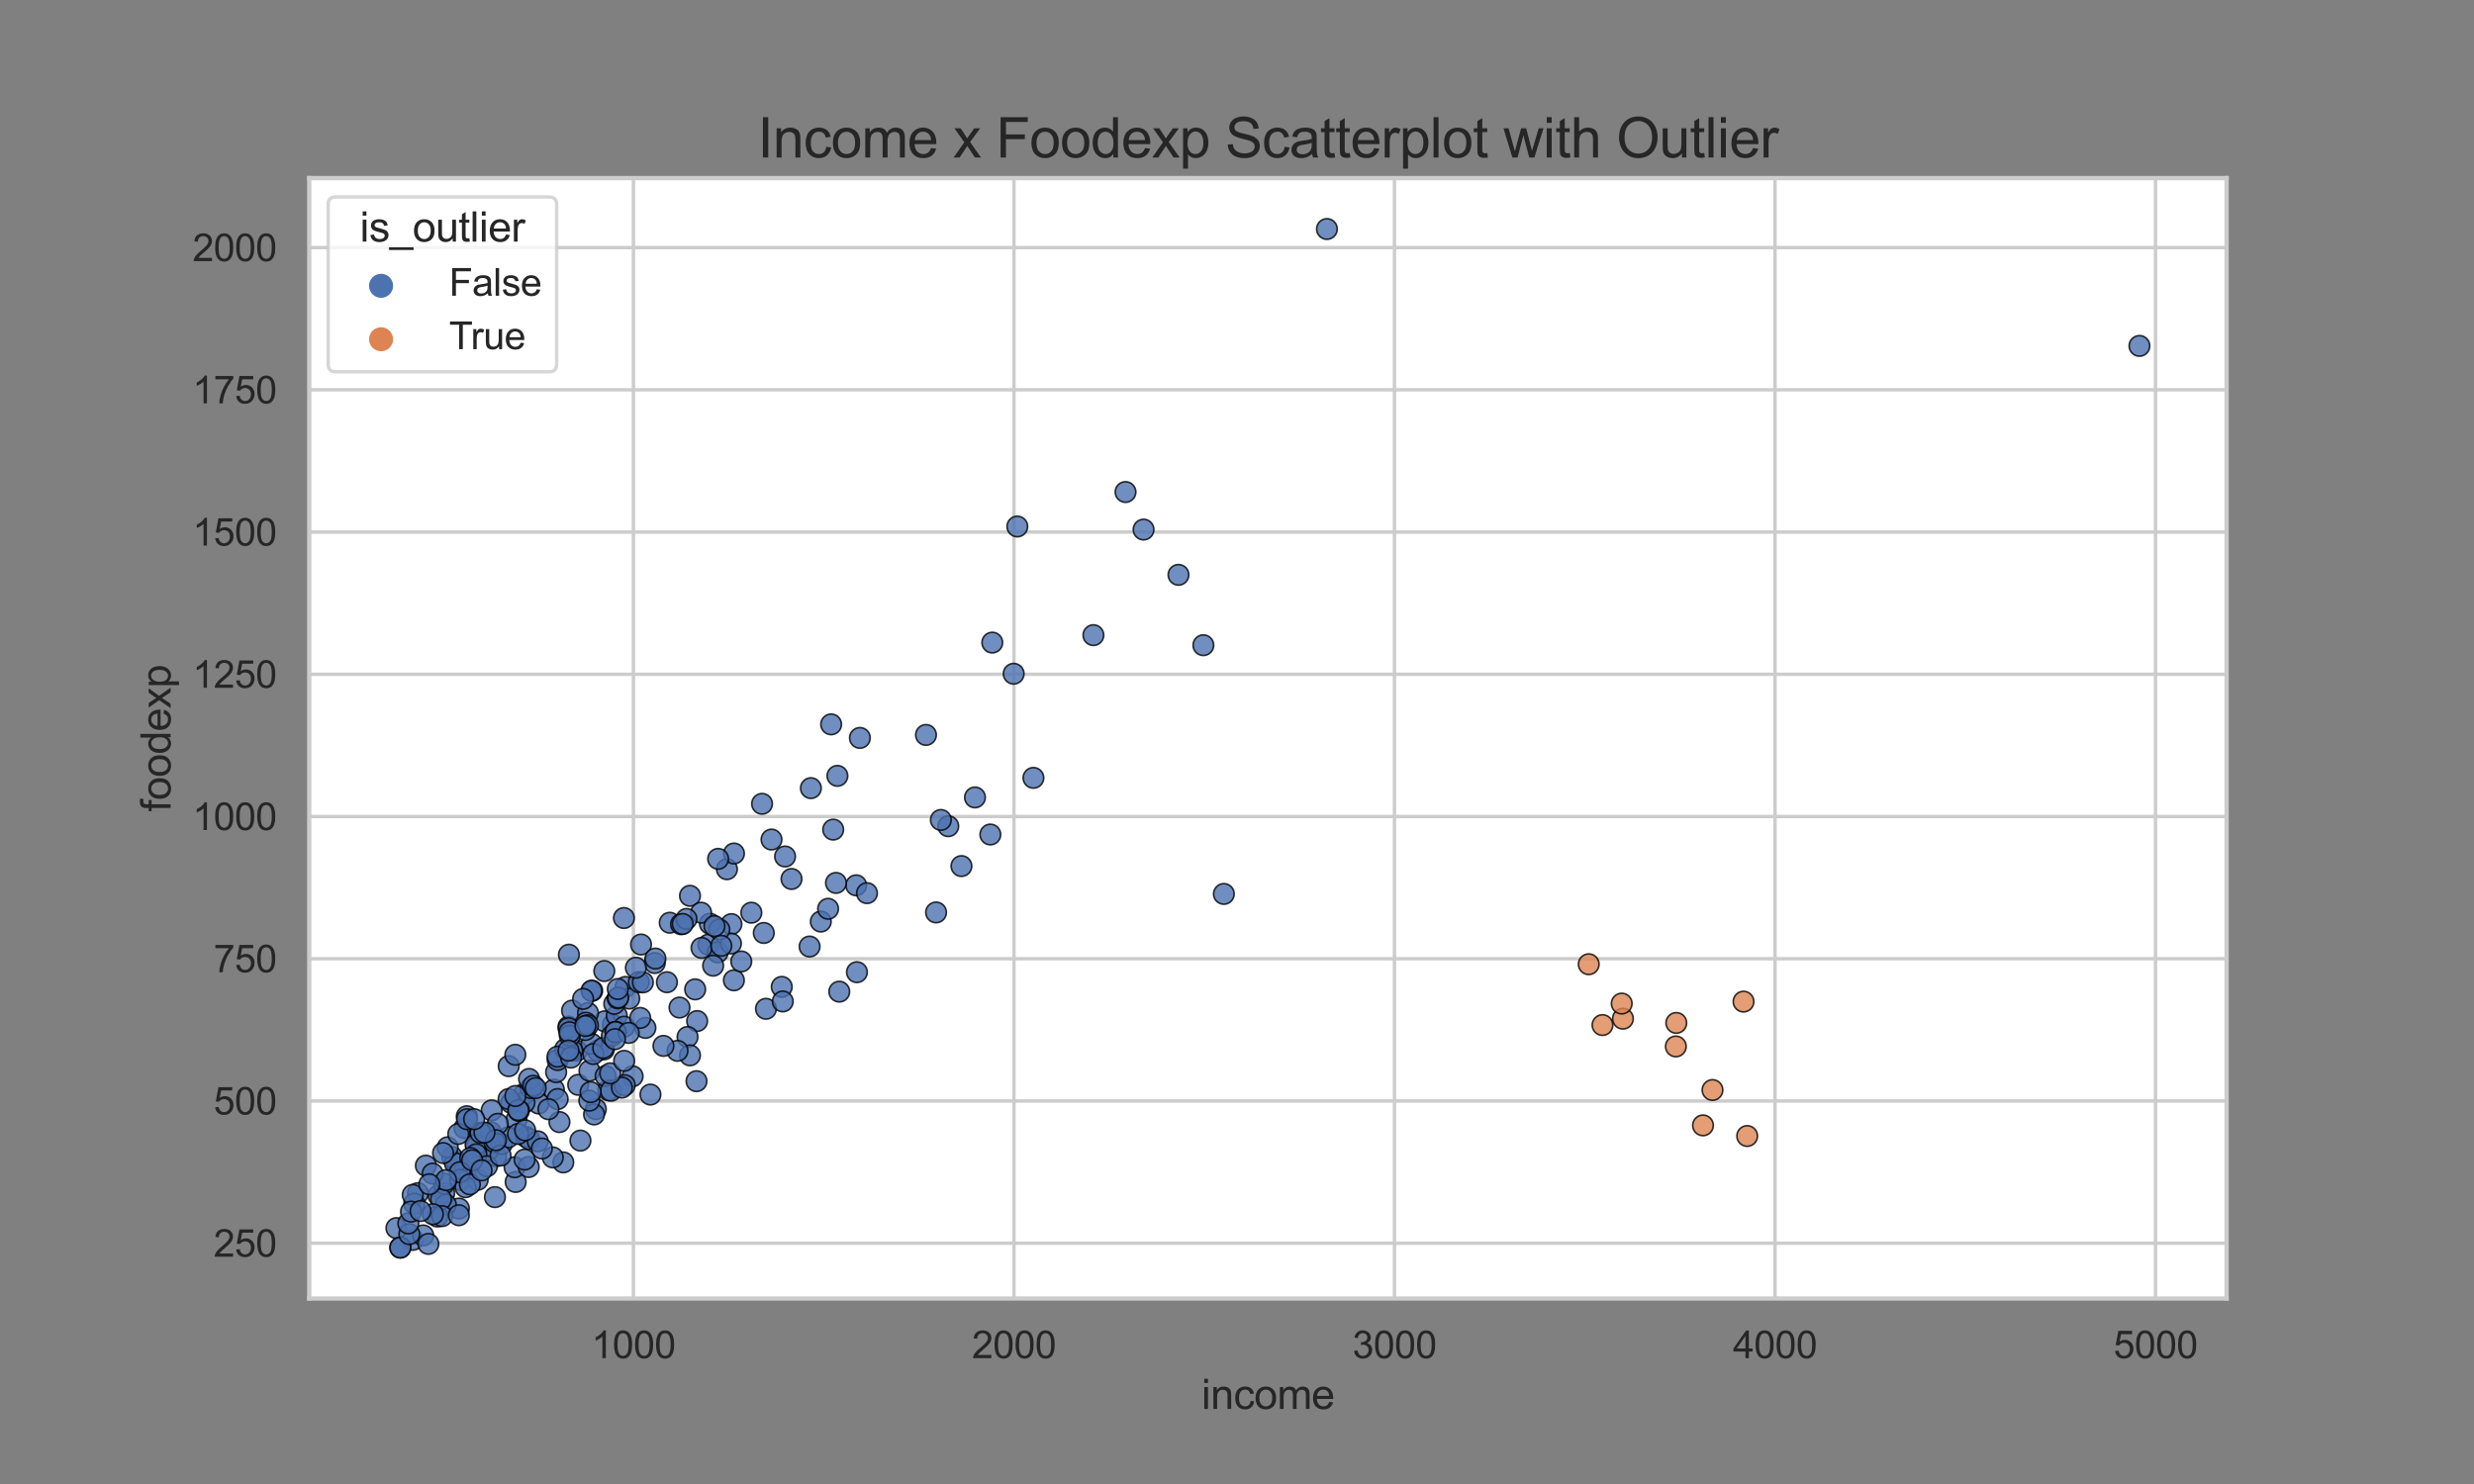 <?xml version="1.0" encoding="utf-8" standalone="no"?>
<!DOCTYPE svg PUBLIC "-//W3C//DTD SVG 1.1//EN"
  "http://www.w3.org/Graphics/SVG/1.1/DTD/svg11.dtd">
<svg xmlns:xlink="http://www.w3.org/1999/xlink" width="720pt" height="432pt" viewBox="0 0 720 432" xmlns="http://www.w3.org/2000/svg" version="1.1">
 <rect x="0" y="0" width="720" height="432" fill="#808080" stroke="none"/>
 <defs>
  <style type="text/css">*{stroke-linejoin: round; stroke-linecap: butt}</style>
 </defs>
 <g id="figure_1">
  <g id="patch_1">
   <path d="M 0 432 
L 720 432 
L 720 0 
L 0 0 
L 0 432 
z
" style="fill: none"/>
  </g>
  <g id="axes_1">
   <g id="patch_2">
    <path d="M 90 378 
L 648 378 
L 648 51.84 
L 90 51.84 
z
" style="fill: #ffffff"/>
   </g>
   <g id="matplotlib.axis_1">
    <g id="xtick_1">
     <g id="line2d_1">
      <path d="M 184.348 378 
L 184.348 51.84 
" clip-path="url(#p02db063f5b)" style="fill: none; stroke: #cccccc; stroke-linecap: round"/>
     </g>
     <g id="text_1">
      <!-- 1000 -->
      <g style="fill: #262626" transform="translate(172.114 395.374) scale(0.11 -0.11)">
       <defs>
        <path id="ArialMT-31" d="M 2384 0 
L 1822 0 
L 1822 3584 
Q 1619 3391 1289 3197 
Q 959 3003 697 2906 
L 697 3450 
Q 1169 3672 1522 3987 
Q 1875 4303 2022 4600 
L 2384 4600 
L 2384 0 
z
" transform="scale(0.016)"/>
        <path id="ArialMT-30" d="M 266 2259 
Q 266 3072 433 3567 
Q 600 4063 929 4331 
Q 1259 4600 1759 4600 
Q 2128 4600 2406 4451 
Q 2684 4303 2865 4023 
Q 3047 3744 3150 3342 
Q 3253 2941 3253 2259 
Q 3253 1453 3087 958 
Q 2922 463 2592 192 
Q 2263 -78 1759 -78 
Q 1097 -78 719 397 
Q 266 969 266 2259 
z
M 844 2259 
Q 844 1131 1108 757 
Q 1372 384 1759 384 
Q 2147 384 2411 759 
Q 2675 1134 2675 2259 
Q 2675 3391 2411 3762 
Q 2147 4134 1753 4134 
Q 1366 4134 1134 3806 
Q 844 3388 844 2259 
z
" transform="scale(0.016)"/>
       </defs>
       <use xlink:href="#ArialMT-31"/>
       <use xlink:href="#ArialMT-30" x="55.615"/>
       <use xlink:href="#ArialMT-30" x="111.23"/>
       <use xlink:href="#ArialMT-30" x="166.846"/>
      </g>
     </g>
    </g>
    <g id="xtick_2">
     <g id="line2d_2">
      <path d="M 295.088 378 
L 295.088 51.84 
" clip-path="url(#p02db063f5b)" style="fill: none; stroke: #cccccc; stroke-linecap: round"/>
     </g>
     <g id="text_2">
      <!-- 2000 -->
      <g style="fill: #262626" transform="translate(282.854 395.374) scale(0.11 -0.11)">
       <defs>
        <path id="ArialMT-32" d="M 3222 541 
L 3222 0 
L 194 0 
Q 188 203 259 391 
Q 375 700 629 1000 
Q 884 1300 1366 1694 
Q 2113 2306 2375 2664 
Q 2638 3022 2638 3341 
Q 2638 3675 2398 3904 
Q 2159 4134 1775 4134 
Q 1369 4134 1125 3890 
Q 881 3647 878 3216 
L 300 3275 
Q 359 3922 746 4261 
Q 1134 4600 1788 4600 
Q 2447 4600 2831 4234 
Q 3216 3869 3216 3328 
Q 3216 3053 3103 2787 
Q 2991 2522 2730 2228 
Q 2469 1934 1863 1422 
Q 1356 997 1212 845 
Q 1069 694 975 541 
L 3222 541 
z
" transform="scale(0.016)"/>
       </defs>
       <use xlink:href="#ArialMT-32"/>
       <use xlink:href="#ArialMT-30" x="55.615"/>
       <use xlink:href="#ArialMT-30" x="111.23"/>
       <use xlink:href="#ArialMT-30" x="166.846"/>
      </g>
     </g>
    </g>
    <g id="xtick_3">
     <g id="line2d_3">
      <path d="M 405.828 378 
L 405.828 51.84 
" clip-path="url(#p02db063f5b)" style="fill: none; stroke: #cccccc; stroke-linecap: round"/>
     </g>
     <g id="text_3">
      <!-- 3000 -->
      <g style="fill: #262626" transform="translate(393.594 395.374) scale(0.11 -0.11)">
       <defs>
        <path id="ArialMT-33" d="M 269 1209 
L 831 1284 
Q 928 806 1161 595 
Q 1394 384 1728 384 
Q 2125 384 2398 659 
Q 2672 934 2672 1341 
Q 2672 1728 2419 1979 
Q 2166 2231 1775 2231 
Q 1616 2231 1378 2169 
L 1441 2663 
Q 1497 2656 1531 2656 
Q 1891 2656 2178 2843 
Q 2466 3031 2466 3422 
Q 2466 3731 2256 3934 
Q 2047 4138 1716 4138 
Q 1388 4138 1169 3931 
Q 950 3725 888 3313 
L 325 3413 
Q 428 3978 793 4289 
Q 1159 4600 1703 4600 
Q 2078 4600 2393 4439 
Q 2709 4278 2876 4000 
Q 3044 3722 3044 3409 
Q 3044 3113 2884 2869 
Q 2725 2625 2413 2481 
Q 2819 2388 3044 2092 
Q 3269 1797 3269 1353 
Q 3269 753 2831 336 
Q 2394 -81 1725 -81 
Q 1122 -81 723 278 
Q 325 638 269 1209 
z
" transform="scale(0.016)"/>
       </defs>
       <use xlink:href="#ArialMT-33"/>
       <use xlink:href="#ArialMT-30" x="55.615"/>
       <use xlink:href="#ArialMT-30" x="111.23"/>
       <use xlink:href="#ArialMT-30" x="166.846"/>
      </g>
     </g>
    </g>
    <g id="xtick_4">
     <g id="line2d_4">
      <path d="M 516.568 378 
L 516.568 51.84 
" clip-path="url(#p02db063f5b)" style="fill: none; stroke: #cccccc; stroke-linecap: round"/>
     </g>
     <g id="text_4">
      <!-- 4000 -->
      <g style="fill: #262626" transform="translate(504.334 395.374) scale(0.11 -0.11)">
       <defs>
        <path id="ArialMT-34" d="M 2069 0 
L 2069 1097 
L 81 1097 
L 81 1613 
L 2172 4581 
L 2631 4581 
L 2631 1613 
L 3250 1613 
L 3250 1097 
L 2631 1097 
L 2631 0 
L 2069 0 
z
M 2069 1613 
L 2069 3678 
L 634 1613 
L 2069 1613 
z
" transform="scale(0.016)"/>
       </defs>
       <use xlink:href="#ArialMT-34"/>
       <use xlink:href="#ArialMT-30" x="55.615"/>
       <use xlink:href="#ArialMT-30" x="111.23"/>
       <use xlink:href="#ArialMT-30" x="166.846"/>
      </g>
     </g>
    </g>
    <g id="xtick_5">
     <g id="line2d_5">
      <path d="M 627.308 378 
L 627.308 51.84 
" clip-path="url(#p02db063f5b)" style="fill: none; stroke: #cccccc; stroke-linecap: round"/>
     </g>
     <g id="text_5">
      <!-- 5000 -->
      <g style="fill: #262626" transform="translate(615.074 395.374) scale(0.11 -0.11)">
       <defs>
        <path id="ArialMT-35" d="M 266 1200 
L 856 1250 
Q 922 819 1161 601 
Q 1400 384 1738 384 
Q 2144 384 2425 690 
Q 2706 997 2706 1503 
Q 2706 1984 2436 2262 
Q 2166 2541 1728 2541 
Q 1456 2541 1237 2417 
Q 1019 2294 894 2097 
L 366 2166 
L 809 4519 
L 3088 4519 
L 3088 3981 
L 1259 3981 
L 1013 2750 
Q 1425 3038 1878 3038 
Q 2478 3038 2890 2622 
Q 3303 2206 3303 1553 
Q 3303 931 2941 478 
Q 2500 -78 1738 -78 
Q 1113 -78 717 272 
Q 322 622 266 1200 
z
" transform="scale(0.016)"/>
       </defs>
       <use xlink:href="#ArialMT-35"/>
       <use xlink:href="#ArialMT-30" x="55.615"/>
       <use xlink:href="#ArialMT-30" x="111.23"/>
       <use xlink:href="#ArialMT-30" x="166.846"/>
      </g>
     </g>
    </g>
    <g id="text_6">
     <!-- income -->
     <g style="fill: #262626" transform="translate(349.659 410.149) scale(0.12 -0.12)">
      <defs>
       <path id="ArialMT-69" d="M 425 3934 
L 425 4581 
L 988 4581 
L 988 3934 
L 425 3934 
z
M 425 0 
L 425 3319 
L 988 3319 
L 988 0 
L 425 0 
z
" transform="scale(0.016)"/>
       <path id="ArialMT-6e" d="M 422 0 
L 422 3319 
L 928 3319 
L 928 2847 
Q 1294 3394 1984 3394 
Q 2284 3394 2536 3286 
Q 2788 3178 2913 3003 
Q 3038 2828 3088 2588 
Q 3119 2431 3119 2041 
L 3119 0 
L 2556 0 
L 2556 2019 
Q 2556 2363 2490 2533 
Q 2425 2703 2258 2804 
Q 2091 2906 1866 2906 
Q 1506 2906 1245 2678 
Q 984 2450 984 1813 
L 984 0 
L 422 0 
z
" transform="scale(0.016)"/>
       <path id="ArialMT-63" d="M 2588 1216 
L 3141 1144 
Q 3050 572 2676 248 
Q 2303 -75 1759 -75 
Q 1078 -75 664 370 
Q 250 816 250 1647 
Q 250 2184 428 2587 
Q 606 2991 970 3192 
Q 1334 3394 1763 3394 
Q 2303 3394 2647 3120 
Q 2991 2847 3088 2344 
L 2541 2259 
Q 2463 2594 2264 2762 
Q 2066 2931 1784 2931 
Q 1359 2931 1093 2626 
Q 828 2322 828 1663 
Q 828 994 1084 691 
Q 1341 388 1753 388 
Q 2084 388 2306 591 
Q 2528 794 2588 1216 
z
" transform="scale(0.016)"/>
       <path id="ArialMT-6f" d="M 213 1659 
Q 213 2581 725 3025 
Q 1153 3394 1769 3394 
Q 2453 3394 2887 2945 
Q 3322 2497 3322 1706 
Q 3322 1066 3130 698 
Q 2938 331 2570 128 
Q 2203 -75 1769 -75 
Q 1072 -75 642 372 
Q 213 819 213 1659 
z
M 791 1659 
Q 791 1022 1069 705 
Q 1347 388 1769 388 
Q 2188 388 2466 706 
Q 2744 1025 2744 1678 
Q 2744 2294 2464 2611 
Q 2184 2928 1769 2928 
Q 1347 2928 1069 2612 
Q 791 2297 791 1659 
z
" transform="scale(0.016)"/>
       <path id="ArialMT-6d" d="M 422 0 
L 422 3319 
L 925 3319 
L 925 2853 
Q 1081 3097 1340 3245 
Q 1600 3394 1931 3394 
Q 2300 3394 2536 3241 
Q 2772 3088 2869 2813 
Q 3263 3394 3894 3394 
Q 4388 3394 4653 3120 
Q 4919 2847 4919 2278 
L 4919 0 
L 4359 0 
L 4359 2091 
Q 4359 2428 4304 2576 
Q 4250 2725 4106 2815 
Q 3963 2906 3769 2906 
Q 3419 2906 3187 2673 
Q 2956 2441 2956 1928 
L 2956 0 
L 2394 0 
L 2394 2156 
Q 2394 2531 2256 2718 
Q 2119 2906 1806 2906 
Q 1569 2906 1367 2781 
Q 1166 2656 1075 2415 
Q 984 2175 984 1722 
L 984 0 
L 422 0 
z
" transform="scale(0.016)"/>
       <path id="ArialMT-65" d="M 2694 1069 
L 3275 997 
Q 3138 488 2766 206 
Q 2394 -75 1816 -75 
Q 1088 -75 661 373 
Q 234 822 234 1631 
Q 234 2469 665 2931 
Q 1097 3394 1784 3394 
Q 2450 3394 2872 2941 
Q 3294 2488 3294 1666 
Q 3294 1616 3291 1516 
L 816 1516 
Q 847 969 1125 678 
Q 1403 388 1819 388 
Q 2128 388 2347 550 
Q 2566 713 2694 1069 
z
M 847 1978 
L 2700 1978 
Q 2663 2397 2488 2606 
Q 2219 2931 1791 2931 
Q 1403 2931 1139 2672 
Q 875 2413 847 1978 
z
" transform="scale(0.016)"/>
      </defs>
      <use xlink:href="#ArialMT-69"/>
      <use xlink:href="#ArialMT-6e" x="22.217"/>
      <use xlink:href="#ArialMT-63" x="77.832"/>
      <use xlink:href="#ArialMT-6f" x="127.832"/>
      <use xlink:href="#ArialMT-6d" x="183.447"/>
      <use xlink:href="#ArialMT-65" x="266.748"/>
     </g>
    </g>
   </g>
   <g id="matplotlib.axis_2">
    <g id="ytick_1">
     <g id="line2d_6">
      <path d="M 90 361.903 
L 648 361.903 
" clip-path="url(#p02db063f5b)" style="fill: none; stroke: #cccccc; stroke-linecap: round"/>
     </g>
     <g id="text_7">
      <!-- 250 -->
      <g style="fill: #262626" transform="translate(62.149 365.839) scale(0.11 -0.11)">
       <use xlink:href="#ArialMT-32"/>
       <use xlink:href="#ArialMT-35" x="55.615"/>
       <use xlink:href="#ArialMT-30" x="111.23"/>
      </g>
     </g>
    </g>
    <g id="ytick_2">
     <g id="line2d_7">
      <path d="M 90 320.499 
L 648 320.499 
" clip-path="url(#p02db063f5b)" style="fill: none; stroke: #cccccc; stroke-linecap: round"/>
     </g>
     <g id="text_8">
      <!-- 500 -->
      <g style="fill: #262626" transform="translate(62.149 324.436) scale(0.11 -0.11)">
       <use xlink:href="#ArialMT-35"/>
       <use xlink:href="#ArialMT-30" x="55.615"/>
       <use xlink:href="#ArialMT-30" x="111.23"/>
      </g>
     </g>
    </g>
    <g id="ytick_3">
     <g id="line2d_8">
      <path d="M 90 279.096 
L 648 279.096 
" clip-path="url(#p02db063f5b)" style="fill: none; stroke: #cccccc; stroke-linecap: round"/>
     </g>
     <g id="text_9">
      <!-- 750 -->
      <g style="fill: #262626" transform="translate(62.149 283.032) scale(0.11 -0.11)">
       <defs>
        <path id="ArialMT-37" d="M 303 3981 
L 303 4522 
L 3269 4522 
L 3269 4084 
Q 2831 3619 2401 2847 
Q 1972 2075 1738 1259 
Q 1569 684 1522 0 
L 944 0 
Q 953 541 1156 1306 
Q 1359 2072 1739 2783 
Q 2119 3494 2547 3981 
L 303 3981 
z
" transform="scale(0.016)"/>
       </defs>
       <use xlink:href="#ArialMT-37"/>
       <use xlink:href="#ArialMT-35" x="55.615"/>
       <use xlink:href="#ArialMT-30" x="111.23"/>
      </g>
     </g>
    </g>
    <g id="ytick_4">
     <g id="line2d_9">
      <path d="M 90 237.692 
L 648 237.692 
" clip-path="url(#p02db063f5b)" style="fill: none; stroke: #cccccc; stroke-linecap: round"/>
     </g>
     <g id="text_10">
      <!-- 1000 -->
      <g style="fill: #262626" transform="translate(56.032 241.629) scale(0.11 -0.11)">
       <use xlink:href="#ArialMT-31"/>
       <use xlink:href="#ArialMT-30" x="55.615"/>
       <use xlink:href="#ArialMT-30" x="111.23"/>
       <use xlink:href="#ArialMT-30" x="166.846"/>
      </g>
     </g>
    </g>
    <g id="ytick_5">
     <g id="line2d_10">
      <path d="M 90 196.288 
L 648 196.288 
" clip-path="url(#p02db063f5b)" style="fill: none; stroke: #cccccc; stroke-linecap: round"/>
     </g>
     <g id="text_11">
      <!-- 1250 -->
      <g style="fill: #262626" transform="translate(56.032 200.225) scale(0.11 -0.11)">
       <use xlink:href="#ArialMT-31"/>
       <use xlink:href="#ArialMT-32" x="55.615"/>
       <use xlink:href="#ArialMT-35" x="111.23"/>
       <use xlink:href="#ArialMT-30" x="166.846"/>
      </g>
     </g>
    </g>
    <g id="ytick_6">
     <g id="line2d_11">
      <path d="M 90 154.885 
L 648 154.885 
" clip-path="url(#p02db063f5b)" style="fill: none; stroke: #cccccc; stroke-linecap: round"/>
     </g>
     <g id="text_12">
      <!-- 1500 -->
      <g style="fill: #262626" transform="translate(56.032 158.822) scale(0.11 -0.11)">
       <use xlink:href="#ArialMT-31"/>
       <use xlink:href="#ArialMT-35" x="55.615"/>
       <use xlink:href="#ArialMT-30" x="111.23"/>
       <use xlink:href="#ArialMT-30" x="166.846"/>
      </g>
     </g>
    </g>
    <g id="ytick_7">
     <g id="line2d_12">
      <path d="M 90 113.481 
L 648 113.481 
" clip-path="url(#p02db063f5b)" style="fill: none; stroke: #cccccc; stroke-linecap: round"/>
     </g>
     <g id="text_13">
      <!-- 1750 -->
      <g style="fill: #262626" transform="translate(56.032 117.418) scale(0.11 -0.11)">
       <use xlink:href="#ArialMT-31"/>
       <use xlink:href="#ArialMT-37" x="55.615"/>
       <use xlink:href="#ArialMT-35" x="111.23"/>
       <use xlink:href="#ArialMT-30" x="166.846"/>
      </g>
     </g>
    </g>
    <g id="ytick_8">
     <g id="line2d_13">
      <path d="M 90 72.078 
L 648 72.078 
" clip-path="url(#p02db063f5b)" style="fill: none; stroke: #cccccc; stroke-linecap: round"/>
     </g>
     <g id="text_14">
      <!-- 2000 -->
      <g style="fill: #262626" transform="translate(56.032 76.015) scale(0.11 -0.11)">
       <use xlink:href="#ArialMT-32"/>
       <use xlink:href="#ArialMT-30" x="55.615"/>
       <use xlink:href="#ArialMT-30" x="111.23"/>
       <use xlink:href="#ArialMT-30" x="166.846"/>
      </g>
     </g>
    </g>
    <g id="text_15">
     <!-- foodexp -->
     <g style="fill: #262626" transform="translate(49.647 236.27) rotate(-90) scale(0.12 -0.12)">
      <defs>
       <path id="ArialMT-66" d="M 556 0 
L 556 2881 
L 59 2881 
L 59 3319 
L 556 3319 
L 556 3672 
Q 556 4006 616 4169 
Q 697 4388 901 4523 
Q 1106 4659 1475 4659 
Q 1713 4659 2000 4603 
L 1916 4113 
Q 1741 4144 1584 4144 
Q 1328 4144 1222 4034 
Q 1116 3925 1116 3625 
L 1116 3319 
L 1763 3319 
L 1763 2881 
L 1116 2881 
L 1116 0 
L 556 0 
z
" transform="scale(0.016)"/>
       <path id="ArialMT-64" d="M 2575 0 
L 2575 419 
Q 2259 -75 1647 -75 
Q 1250 -75 917 144 
Q 584 363 401 755 
Q 219 1147 219 1656 
Q 219 2153 384 2558 
Q 550 2963 881 3178 
Q 1213 3394 1622 3394 
Q 1922 3394 2156 3267 
Q 2391 3141 2538 2938 
L 2538 4581 
L 3097 4581 
L 3097 0 
L 2575 0 
z
M 797 1656 
Q 797 1019 1065 703 
Q 1334 388 1700 388 
Q 2069 388 2326 689 
Q 2584 991 2584 1609 
Q 2584 2291 2321 2609 
Q 2059 2928 1675 2928 
Q 1300 2928 1048 2622 
Q 797 2316 797 1656 
z
" transform="scale(0.016)"/>
       <path id="ArialMT-78" d="M 47 0 
L 1259 1725 
L 138 3319 
L 841 3319 
L 1350 2541 
Q 1494 2319 1581 2169 
Q 1719 2375 1834 2534 
L 2394 3319 
L 3066 3319 
L 1919 1756 
L 3153 0 
L 2463 0 
L 1781 1031 
L 1600 1309 
L 728 0 
L 47 0 
z
" transform="scale(0.016)"/>
       <path id="ArialMT-70" d="M 422 -1272 
L 422 3319 
L 934 3319 
L 934 2888 
Q 1116 3141 1344 3267 
Q 1572 3394 1897 3394 
Q 2322 3394 2647 3175 
Q 2972 2956 3137 2557 
Q 3303 2159 3303 1684 
Q 3303 1175 3120 767 
Q 2938 359 2589 142 
Q 2241 -75 1856 -75 
Q 1575 -75 1351 44 
Q 1128 163 984 344 
L 984 -1272 
L 422 -1272 
z
M 931 1641 
Q 931 1000 1190 694 
Q 1450 388 1819 388 
Q 2194 388 2461 705 
Q 2728 1022 2728 1688 
Q 2728 2322 2467 2637 
Q 2206 2953 1844 2953 
Q 1484 2953 1207 2617 
Q 931 2281 931 1641 
z
" transform="scale(0.016)"/>
      </defs>
      <use xlink:href="#ArialMT-66"/>
      <use xlink:href="#ArialMT-6f" x="27.783"/>
      <use xlink:href="#ArialMT-6f" x="83.398"/>
      <use xlink:href="#ArialMT-64" x="139.014"/>
      <use xlink:href="#ArialMT-65" x="194.629"/>
      <use xlink:href="#ArialMT-78" x="250.244"/>
      <use xlink:href="#ArialMT-70" x="300.244"/>
     </g>
    </g>
   </g>
   <g id="PathCollection_1">
    <defs>
     <path id="C0_0_c2c5bda48e" d="M 0 3 
C 0.796 3 1.559 2.684 2.121 2.121 
C 2.684 1.559 3 0.796 3 -0 
C 3 -0.796 2.684 -1.559 2.121 -2.121 
C 1.559 -2.684 0.796 -3 0 -3 
C -0.796 -3 -1.559 -2.684 -2.121 -2.121 
C -2.684 -1.559 -3 -0.796 -3 0 
C -3 0.796 -2.684 1.559 -2.121 2.121 
C -1.559 2.684 -0.796 3 0 3 
z
"/>
    </defs>
    <g clip-path="url(#p02db063f5b)">
     <use xlink:href="#C0_0_c2c5bda48e" x="120.137" y="360.935" style="fill: #4c72b0; fill-opacity: 0.8; stroke: #000000; stroke-opacity: 0.8; stroke-width: 0.48"/>
    </g>
    <g clip-path="url(#p02db063f5b)">
     <use xlink:href="#C0_0_c2c5bda48e" x="133.564" y="351.807" style="fill: #4c72b0; fill-opacity: 0.8; stroke: #000000; stroke-opacity: 0.8; stroke-width: 0.48"/>
    </g>
    <g clip-path="url(#p02db063f5b)">
     <use xlink:href="#C0_0_c2c5bda48e" x="173.403" y="322.871" style="fill: #4c72b0; fill-opacity: 0.8; stroke: #000000; stroke-opacity: 0.8; stroke-width: 0.48"/>
    </g>
    <g clip-path="url(#p02db063f5b)">
     <use xlink:href="#C0_0_c2c5bda48e" x="144.38" y="336.564" style="fill: #4c72b0; fill-opacity: 0.8; stroke: #000000; stroke-opacity: 0.8; stroke-width: 0.48"/>
    </g>
    <g clip-path="url(#p02db063f5b)">
     <use xlink:href="#C0_0_c2c5bda48e" x="156.761" y="321.234" style="fill: #4c72b0; fill-opacity: 0.8; stroke: #000000; stroke-opacity: 0.8; stroke-width: 0.48"/>
    </g>
    <g clip-path="url(#p02db063f5b)">
     <use xlink:href="#C0_0_c2c5bda48e" x="178.346" y="298.34" style="fill: #4c72b0; fill-opacity: 0.8; stroke: #000000; stroke-opacity: 0.8; stroke-width: 0.48"/>
    </g>
    <g clip-path="url(#p02db063f5b)">
     <use xlink:href="#C0_0_c2c5bda48e" x="165.456" y="298.843" style="fill: #4c72b0; fill-opacity: 0.8; stroke: #000000; stroke-opacity: 0.8; stroke-width: 0.48"/>
    </g>
    <g clip-path="url(#p02db063f5b)">
     <use xlink:href="#C0_0_c2c5bda48e" x="182.04" y="287.303" style="fill: #4c72b0; fill-opacity: 0.8; stroke: #000000; stroke-opacity: 0.8; stroke-width: 0.48"/>
    </g>
    <g clip-path="url(#p02db063f5b)">
     <use xlink:href="#C0_0_c2c5bda48e" x="218.664" y="265.687" style="fill: #4c72b0; fill-opacity: 0.8; stroke: #000000; stroke-opacity: 0.8; stroke-width: 0.48"/>
    </g>
    <g clip-path="url(#p02db063f5b)">
     <use xlink:href="#C0_0_c2c5bda48e" x="238.877" y="268.271" style="fill: #4c72b0; fill-opacity: 0.8; stroke: #000000; stroke-opacity: 0.8; stroke-width: 0.48"/>
    </g>
    <g clip-path="url(#p02db063f5b)">
     <use xlink:href="#C0_0_c2c5bda48e" x="129.293" y="347.329" style="fill: #4c72b0; fill-opacity: 0.8; stroke: #000000; stroke-opacity: 0.8; stroke-width: 0.48"/>
    </g>
    <g clip-path="url(#p02db063f5b)">
     <use xlink:href="#C0_0_c2c5bda48e" x="141.904" y="335.014" style="fill: #4c72b0; fill-opacity: 0.8; stroke: #000000; stroke-opacity: 0.8; stroke-width: 0.48"/>
    </g>
    <g clip-path="url(#p02db063f5b)">
     <use xlink:href="#C0_0_c2c5bda48e" x="161.195" y="317.187" style="fill: #4c72b0; fill-opacity: 0.8; stroke: #000000; stroke-opacity: 0.8; stroke-width: 0.48"/>
    </g>
    <g clip-path="url(#p02db063f5b)">
     <use xlink:href="#C0_0_c2c5bda48e" x="135.166" y="328.382" style="fill: #4c72b0; fill-opacity: 0.8; stroke: #000000; stroke-opacity: 0.8; stroke-width: 0.48"/>
    </g>
    <g clip-path="url(#p02db063f5b)">
     <use xlink:href="#C0_0_c2c5bda48e" x="152.614" y="318.392" style="fill: #4c72b0; fill-opacity: 0.8; stroke: #000000; stroke-opacity: 0.8; stroke-width: 0.48"/>
    </g>
    <g clip-path="url(#p02db063f5b)">
     <use xlink:href="#C0_0_c2c5bda48e" x="166.492" y="294.193" style="fill: #4c72b0; fill-opacity: 0.8; stroke: #000000; stroke-opacity: 0.8; stroke-width: 0.48"/>
    </g>
    <g clip-path="url(#p02db063f5b)">
     <use xlink:href="#C0_0_c2c5bda48e" x="132.863" y="338.286" style="fill: #4c72b0; fill-opacity: 0.8; stroke: #000000; stroke-opacity: 0.8; stroke-width: 0.48"/>
    </g>
    <g clip-path="url(#p02db063f5b)">
     <use xlink:href="#C0_0_c2c5bda48e" x="139.658" y="329.846" style="fill: #4c72b0; fill-opacity: 0.8; stroke: #000000; stroke-opacity: 0.8; stroke-width: 0.48"/>
    </g>
    <g clip-path="url(#p02db063f5b)">
     <use xlink:href="#C0_0_c2c5bda48e" x="175.994" y="297.293" style="fill: #4c72b0; fill-opacity: 0.8; stroke: #000000; stroke-opacity: 0.8; stroke-width: 0.48"/>
    </g>
    <g clip-path="url(#p02db063f5b)">
     <use xlink:href="#C0_0_c2c5bda48e" x="127.623" y="348.018" style="fill: #4c72b0; fill-opacity: 0.8; stroke: #000000; stroke-opacity: 0.8; stroke-width: 0.48"/>
    </g>
    <g clip-path="url(#p02db063f5b)">
     <use xlink:href="#C0_0_c2c5bda48e" x="150.311" y="325.971" style="fill: #4c72b0; fill-opacity: 0.8; stroke: #000000; stroke-opacity: 0.8; stroke-width: 0.48"/>
    </g>
    <g clip-path="url(#p02db063f5b)">
     <use xlink:href="#C0_0_c2c5bda48e" x="184.113" y="313.311" style="fill: #4c72b0; fill-opacity: 0.8; stroke: #000000; stroke-opacity: 0.8; stroke-width: 0.48"/>
    </g>
    <g clip-path="url(#p02db063f5b)">
     <use xlink:href="#C0_0_c2c5bda48e" x="129.753" y="350.687" style="fill: #4c72b0; fill-opacity: 0.8; stroke: #000000; stroke-opacity: 0.8; stroke-width: 0.48"/>
    </g>
    <g clip-path="url(#p02db063f5b)">
     <use xlink:href="#C0_0_c2c5bda48e" x="146.05" y="333.033" style="fill: #4c72b0; fill-opacity: 0.8; stroke: #000000; stroke-opacity: 0.8; stroke-width: 0.48"/>
    </g>
    <g clip-path="url(#p02db063f5b)">
     <use xlink:href="#C0_0_c2c5bda48e" x="177.03" y="317.359" style="fill: #4c72b0; fill-opacity: 0.8; stroke: #000000; stroke-opacity: 0.8; stroke-width: 0.48"/>
    </g>
    <g clip-path="url(#p02db063f5b)">
     <use xlink:href="#C0_0_c2c5bda48e" x="121.634" y="347.329" style="fill: #4c72b0; fill-opacity: 0.8; stroke: #000000; stroke-opacity: 0.8; stroke-width: 0.48"/>
    </g>
    <g clip-path="url(#p02db063f5b)">
     <use xlink:href="#C0_0_c2c5bda48e" x="138.679" y="333.808" style="fill: #4c72b0; fill-opacity: 0.8; stroke: #000000; stroke-opacity: 0.8; stroke-width: 0.48"/>
    </g>
    <g clip-path="url(#p02db063f5b)">
     <use xlink:href="#C0_0_c2c5bda48e" x="172.883" y="324.421" style="fill: #4c72b0; fill-opacity: 0.8; stroke: #000000; stroke-opacity: 0.8; stroke-width: 0.48"/>
    </g>
    <g clip-path="url(#p02db063f5b)">
     <use xlink:href="#C0_0_c2c5bda48e" x="123.937" y="339.319" style="fill: #4c72b0; fill-opacity: 0.8; stroke: #000000; stroke-opacity: 0.8; stroke-width: 0.48"/>
    </g>
    <g clip-path="url(#p02db063f5b)">
     <use xlink:href="#C0_0_c2c5bda48e" x="138.391" y="333.205" style="fill: #4c72b0; fill-opacity: 0.8; stroke: #000000; stroke-opacity: 0.8; stroke-width: 0.48"/>
    </g>
    <g clip-path="url(#p02db063f5b)">
     <use xlink:href="#C0_0_c2c5bda48e" x="162.289" y="319.943" style="fill: #4c72b0; fill-opacity: 0.8; stroke: #000000; stroke-opacity: 0.8; stroke-width: 0.48"/>
    </g>
    <g clip-path="url(#p02db063f5b)">
     <use xlink:href="#C0_0_c2c5bda48e" x="129.248" y="344.573" style="fill: #4c72b0; fill-opacity: 0.8; stroke: #000000; stroke-opacity: 0.8; stroke-width: 0.48"/>
    </g>
    <g clip-path="url(#p02db063f5b)">
     <use xlink:href="#C0_0_c2c5bda48e" x="152.623" y="320.943" style="fill: #4c72b0; fill-opacity: 0.8; stroke: #000000; stroke-opacity: 0.8; stroke-width: 0.48"/>
    </g>
    <g clip-path="url(#p02db063f5b)">
     <use xlink:href="#C0_0_c2c5bda48e" x="173.939" y="305.839" style="fill: #4c72b0; fill-opacity: 0.8; stroke: #000000; stroke-opacity: 0.8; stroke-width: 0.48"/>
    </g>
    <g clip-path="url(#p02db063f5b)">
     <use xlink:href="#C0_0_c2c5bda48e" x="171.126" y="294.895" style="fill: #4c72b0; fill-opacity: 0.8; stroke: #000000; stroke-opacity: 0.8; stroke-width: 0.48"/>
    </g>
    <g clip-path="url(#p02db063f5b)">
     <use xlink:href="#C0_0_c2c5bda48e" x="161.849" y="312.097" style="fill: #4c72b0; fill-opacity: 0.8; stroke: #000000; stroke-opacity: 0.8; stroke-width: 0.48"/>
    </g>
    <g clip-path="url(#p02db063f5b)">
     <use xlink:href="#C0_0_c2c5bda48e" x="168.277" y="315.799" style="fill: #4c72b0; fill-opacity: 0.8; stroke: #000000; stroke-opacity: 0.8; stroke-width: 0.48"/>
    </g>
    <g clip-path="url(#p02db063f5b)">
     <use xlink:href="#C0_0_c2c5bda48e" x="202.883" y="297.234" style="fill: #4c72b0; fill-opacity: 0.8; stroke: #000000; stroke-opacity: 0.8; stroke-width: 0.48"/>
    </g>
    <g clip-path="url(#p02db063f5b)">
     <use xlink:href="#C0_0_c2c5bda48e" x="131.614" y="336.842" style="fill: #4c72b0; fill-opacity: 0.8; stroke: #000000; stroke-opacity: 0.8; stroke-width: 0.48"/>
    </g>
    <g clip-path="url(#p02db063f5b)">
     <use xlink:href="#C0_0_c2c5bda48e" x="147.89" y="331.098" style="fill: #4c72b0; fill-opacity: 0.8; stroke: #000000; stroke-opacity: 0.8; stroke-width: 0.48"/>
    </g>
    <g clip-path="url(#p02db063f5b)">
     <use xlink:href="#C0_0_c2c5bda48e" x="115.364" y="357.504" style="fill: #4c72b0; fill-opacity: 0.8; stroke: #000000; stroke-opacity: 0.8; stroke-width: 0.48"/>
    </g>
    <g clip-path="url(#p02db063f5b)">
     <use xlink:href="#C0_0_c2c5bda48e" x="167.908" y="305.867" style="fill: #4c72b0; fill-opacity: 0.8; stroke: #000000; stroke-opacity: 0.8; stroke-width: 0.48"/>
    </g>
    <g clip-path="url(#p02db063f5b)">
     <use xlink:href="#C0_0_c2c5bda48e" x="197.758" y="293.305" style="fill: #4c72b0; fill-opacity: 0.8; stroke: #000000; stroke-opacity: 0.8; stroke-width: 0.48"/>
    </g>
    <g clip-path="url(#p02db063f5b)">
     <use xlink:href="#C0_0_c2c5bda48e" x="142.878" y="329.631" style="fill: #4c72b0; fill-opacity: 0.8; stroke: #000000; stroke-opacity: 0.8; stroke-width: 0.48"/>
    </g>
    <g clip-path="url(#p02db063f5b)">
     <use xlink:href="#C0_0_c2c5bda48e" x="162.814" y="326.643" style="fill: #4c72b0; fill-opacity: 0.8; stroke: #000000; stroke-opacity: 0.8; stroke-width: 0.48"/>
    </g>
    <g clip-path="url(#p02db063f5b)">
     <use xlink:href="#C0_0_c2c5bda48e" x="135.465" y="340.74" style="fill: #4c72b0; fill-opacity: 0.8; stroke: #000000; stroke-opacity: 0.8; stroke-width: 0.48"/>
    </g>
    <g clip-path="url(#p02db063f5b)">
     <use xlink:href="#C0_0_c2c5bda48e" x="171.547" y="311.697" style="fill: #4c72b0; fill-opacity: 0.8; stroke: #000000; stroke-opacity: 0.8; stroke-width: 0.48"/>
    </g>
    <g clip-path="url(#p02db063f5b)">
     <use xlink:href="#C0_0_c2c5bda48e" x="212.864" y="269.01" style="fill: #4c72b0; fill-opacity: 0.8; stroke: #000000; stroke-opacity: 0.8; stroke-width: 0.48"/>
    </g>
    <g clip-path="url(#p02db063f5b)">
     <use xlink:href="#C0_0_c2c5bda48e" x="300.756" y="226.438" style="fill: #4c72b0; fill-opacity: 0.8; stroke: #000000; stroke-opacity: 0.8; stroke-width: 0.48"/>
    </g>
    <g clip-path="url(#p02db063f5b)">
     <use xlink:href="#C0_0_c2c5bda48e" x="235.99" y="229.431" style="fill: #4c72b0; fill-opacity: 0.8; stroke: #000000; stroke-opacity: 0.8; stroke-width: 0.48"/>
    </g>
    <g clip-path="url(#p02db063f5b)">
     <use xlink:href="#C0_0_c2c5bda48e" x="154.459" y="316.74" style="fill: #4c72b0; fill-opacity: 0.8; stroke: #000000; stroke-opacity: 0.8; stroke-width: 0.48"/>
    </g>
    <g clip-path="url(#p02db063f5b)">
     <use xlink:href="#C0_0_c2c5bda48e" x="162.289" y="308.562" style="fill: #4c72b0; fill-opacity: 0.8; stroke: #000000; stroke-opacity: 0.8; stroke-width: 0.48"/>
    </g>
    <g clip-path="url(#p02db063f5b)">
     <use xlink:href="#C0_0_c2c5bda48e" x="211.557" y="253.028" style="fill: #4c72b0; fill-opacity: 0.8; stroke: #000000; stroke-opacity: 0.8; stroke-width: 0.48"/>
    </g>
    <g clip-path="url(#p02db063f5b)">
     <use xlink:href="#C0_0_c2c5bda48e" x="206.607" y="268.897" style="fill: #4c72b0; fill-opacity: 0.8; stroke: #000000; stroke-opacity: 0.8; stroke-width: 0.48"/>
    </g>
    <g clip-path="url(#p02db063f5b)">
     <use xlink:href="#C0_0_c2c5bda48e" x="143.861" y="332.456" style="fill: #4c72b0; fill-opacity: 0.8; stroke: #000000; stroke-opacity: 0.8; stroke-width: 0.48"/>
    </g>
    <g clip-path="url(#p02db063f5b)">
     <use xlink:href="#C0_0_c2c5bda48e" x="179.501" y="295.657" style="fill: #4c72b0; fill-opacity: 0.8; stroke: #000000; stroke-opacity: 0.8; stroke-width: 0.48"/>
    </g>
    <g clip-path="url(#p02db063f5b)">
     <use xlink:href="#C0_0_c2c5bda48e" x="200.804" y="260.779" style="fill: #4c72b0; fill-opacity: 0.8; stroke: #000000; stroke-opacity: 0.8; stroke-width: 0.48"/>
    </g>
    <g clip-path="url(#p02db063f5b)">
     <use xlink:href="#C0_0_c2c5bda48e" x="269.487" y="213.94" style="fill: #4c72b0; fill-opacity: 0.8; stroke: #000000; stroke-opacity: 0.8; stroke-width: 0.48"/>
    </g>
    <g clip-path="url(#p02db063f5b)">
     <use xlink:href="#C0_0_c2c5bda48e" x="386.175" y="66.665" style="fill: #4c72b0; fill-opacity: 0.8; stroke: #000000; stroke-opacity: 0.8; stroke-width: 0.48"/>
    </g>
    <g clip-path="url(#p02db063f5b)">
     <use xlink:href="#C0_0_c2c5bda48e" x="175.749" y="305.491" style="fill: #4c72b0; fill-opacity: 0.8; stroke: #000000; stroke-opacity: 0.8; stroke-width: 0.48"/>
    </g>
    <g clip-path="url(#p02db063f5b)">
     <use xlink:href="#C0_0_c2c5bda48e" x="327.556" y="143.227" style="fill: #4c72b0; fill-opacity: 0.8; stroke: #000000; stroke-opacity: 0.8; stroke-width: 0.48"/>
    </g>
    <g clip-path="url(#p02db063f5b)">
     <use xlink:href="#C0_0_c2c5bda48e" x="143.094" y="323.235" style="fill: #4c72b0; fill-opacity: 0.8; stroke: #000000; stroke-opacity: 0.8; stroke-width: 0.48"/>
    </g>
    <g clip-path="url(#p02db063f5b)">
     <use xlink:href="#C0_0_c2c5bda48e" x="172.164" y="303.858" style="fill: #4c72b0; fill-opacity: 0.8; stroke: #000000; stroke-opacity: 0.8; stroke-width: 0.48"/>
    </g>
    <g clip-path="url(#p02db063f5b)">
     <use xlink:href="#C0_0_c2c5bda48e" x="202.31" y="288.006" style="fill: #4c72b0; fill-opacity: 0.8; stroke: #000000; stroke-opacity: 0.8; stroke-width: 0.48"/>
    </g>
    <g clip-path="url(#p02db063f5b)">
     <use xlink:href="#C0_0_c2c5bda48e" x="206.173" y="274.988" style="fill: #4c72b0; fill-opacity: 0.8; stroke: #000000; stroke-opacity: 0.8; stroke-width: 0.48"/>
    </g>
    <g clip-path="url(#p02db063f5b)">
     <use xlink:href="#C0_0_c2c5bda48e" x="132.389" y="338.617" style="fill: #4c72b0; fill-opacity: 0.8; stroke: #000000; stroke-opacity: 0.8; stroke-width: 0.48"/>
    </g>
    <g clip-path="url(#p02db063f5b)">
     <use xlink:href="#C0_0_c2c5bda48e" x="200.09" y="301.858" style="fill: #4c72b0; fill-opacity: 0.8; stroke: #000000; stroke-opacity: 0.8; stroke-width: 0.48"/>
    </g>
    <g clip-path="url(#p02db063f5b)">
     <use xlink:href="#C0_0_c2c5bda48e" x="194.093" y="285.925" style="fill: #4c72b0; fill-opacity: 0.8; stroke: #000000; stroke-opacity: 0.8; stroke-width: 0.48"/>
    </g>
    <g clip-path="url(#p02db063f5b)">
     <use xlink:href="#C0_0_c2c5bda48e" x="127.279" y="354.132" style="fill: #4c72b0; fill-opacity: 0.8; stroke: #000000; stroke-opacity: 0.8; stroke-width: 0.48"/>
    </g>
    <g clip-path="url(#p02db063f5b)">
     <use xlink:href="#C0_0_c2c5bda48e" x="243.707" y="225.857" style="fill: #4c72b0; fill-opacity: 0.8; stroke: #000000; stroke-opacity: 0.8; stroke-width: 0.48"/>
    </g>
    <g clip-path="url(#p02db063f5b)">
     <use xlink:href="#C0_0_c2c5bda48e" x="148.789" y="321.062" style="fill: #4c72b0; fill-opacity: 0.8; stroke: #000000; stroke-opacity: 0.8; stroke-width: 0.48"/>
    </g>
    <g clip-path="url(#p02db063f5b)">
     <use xlink:href="#C0_0_c2c5bda48e" x="148.012" y="319.936" style="fill: #4c72b0; fill-opacity: 0.8; stroke: #000000; stroke-opacity: 0.8; stroke-width: 0.48"/>
    </g>
    <g clip-path="url(#p02db063f5b)">
     <use xlink:href="#C0_0_c2c5bda48e" x="150.071" y="344.076" style="fill: #4c72b0; fill-opacity: 0.8; stroke: #000000; stroke-opacity: 0.8; stroke-width: 0.48"/>
    </g>
    <g clip-path="url(#p02db063f5b)">
     <use xlink:href="#C0_0_c2c5bda48e" x="168.921" y="332.036" style="fill: #4c72b0; fill-opacity: 0.8; stroke: #000000; stroke-opacity: 0.8; stroke-width: 0.48"/>
    </g>
    <g clip-path="url(#p02db063f5b)">
     <use xlink:href="#C0_0_c2c5bda48e" x="170.318" y="299.847" style="fill: #4c72b0; fill-opacity: 0.8; stroke: #000000; stroke-opacity: 0.8; stroke-width: 0.48"/>
    </g>
    <g clip-path="url(#p02db063f5b)">
     <use xlink:href="#C0_0_c2c5bda48e" x="172.661" y="306.829" style="fill: #4c72b0; fill-opacity: 0.8; stroke: #000000; stroke-opacity: 0.8; stroke-width: 0.48"/>
    </g>
    <g clip-path="url(#p02db063f5b)">
     <use xlink:href="#C0_0_c2c5bda48e" x="200.81" y="307.213" style="fill: #4c72b0; fill-opacity: 0.8; stroke: #000000; stroke-opacity: 0.8; stroke-width: 0.48"/>
    </g>
    <g clip-path="url(#p02db063f5b)">
     <use xlink:href="#C0_0_c2c5bda48e" x="176.251" y="313.232" style="fill: #4c72b0; fill-opacity: 0.8; stroke: #000000; stroke-opacity: 0.8; stroke-width: 0.48"/>
    </g>
    <g clip-path="url(#p02db063f5b)">
     <use xlink:href="#C0_0_c2c5bda48e" x="166.523" y="305.819" style="fill: #4c72b0; fill-opacity: 0.8; stroke: #000000; stroke-opacity: 0.8; stroke-width: 0.48"/>
    </g>
    <g clip-path="url(#p02db063f5b)">
     <use xlink:href="#C0_0_c2c5bda48e" x="165.467" y="299.3" style="fill: #4c72b0; fill-opacity: 0.8; stroke: #000000; stroke-opacity: 0.8; stroke-width: 0.48"/>
    </g>
    <g clip-path="url(#p02db063f5b)">
     <use xlink:href="#C0_0_c2c5bda48e" x="213.583" y="285.372" style="fill: #4c72b0; fill-opacity: 0.8; stroke: #000000; stroke-opacity: 0.8; stroke-width: 0.48"/>
    </g>
    <g clip-path="url(#p02db063f5b)">
     <use xlink:href="#C0_0_c2c5bda48e" x="288.22" y="242.927" style="fill: #4c72b0; fill-opacity: 0.8; stroke: #000000; stroke-opacity: 0.8; stroke-width: 0.48"/>
    </g>
    <g clip-path="url(#p02db063f5b)">
     <use xlink:href="#C0_0_c2c5bda48e" x="150.996" y="323.384" style="fill: #4c72b0; fill-opacity: 0.8; stroke: #000000; stroke-opacity: 0.8; stroke-width: 0.48"/>
    </g>
    <g clip-path="url(#p02db063f5b)">
     <use xlink:href="#C0_0_c2c5bda48e" x="175.535" y="305.069" style="fill: #4c72b0; fill-opacity: 0.8; stroke: #000000; stroke-opacity: 0.8; stroke-width: 0.48"/>
    </g>
    <g clip-path="url(#p02db063f5b)">
     <use xlink:href="#C0_0_c2c5bda48e" x="283.745" y="232.132" style="fill: #4c72b0; fill-opacity: 0.8; stroke: #000000; stroke-opacity: 0.8; stroke-width: 0.48"/>
    </g>
    <g clip-path="url(#p02db063f5b)">
     <use xlink:href="#C0_0_c2c5bda48e" x="172.353" y="288.423" style="fill: #4c72b0; fill-opacity: 0.8; stroke: #000000; stroke-opacity: 0.8; stroke-width: 0.48"/>
    </g>
    <g clip-path="url(#p02db063f5b)">
     <use xlink:href="#C0_0_c2c5bda48e" x="172.131" y="288.423" style="fill: #4c72b0; fill-opacity: 0.8; stroke: #000000; stroke-opacity: 0.8; stroke-width: 0.48"/>
    </g>
    <g clip-path="url(#p02db063f5b)">
     <use xlink:href="#C0_0_c2c5bda48e" x="208.875" y="277.227" style="fill: #4c72b0; fill-opacity: 0.8; stroke: #000000; stroke-opacity: 0.8; stroke-width: 0.48"/>
    </g>
    <g clip-path="url(#p02db063f5b)">
     <use xlink:href="#C0_0_c2c5bda48e" x="133.917" y="343.453" style="fill: #4c72b0; fill-opacity: 0.8; stroke: #000000; stroke-opacity: 0.8; stroke-width: 0.48"/>
    </g>
    <g clip-path="url(#p02db063f5b)">
     <use xlink:href="#C0_0_c2c5bda48e" x="187.831" y="299.226" style="fill: #4c72b0; fill-opacity: 0.8; stroke: #000000; stroke-opacity: 0.8; stroke-width: 0.48"/>
    </g>
    <g clip-path="url(#p02db063f5b)">
     <use xlink:href="#C0_0_c2c5bda48e" x="235.615" y="275.543" style="fill: #4c72b0; fill-opacity: 0.8; stroke: #000000; stroke-opacity: 0.8; stroke-width: 0.48"/>
    </g>
    <g clip-path="url(#p02db063f5b)">
     <use xlink:href="#C0_0_c2c5bda48e" x="165.571" y="277.916" style="fill: #4c72b0; fill-opacity: 0.8; stroke: #000000; stroke-opacity: 0.8; stroke-width: 0.48"/>
    </g>
    <g clip-path="url(#p02db063f5b)">
     <use xlink:href="#C0_0_c2c5bda48e" x="181.584" y="267.238" style="fill: #4c72b0; fill-opacity: 0.8; stroke: #000000; stroke-opacity: 0.8; stroke-width: 0.48"/>
    </g>
    <g clip-path="url(#p02db063f5b)">
     <use xlink:href="#C0_0_c2c5bda48e" x="221.778" y="233.995" style="fill: #4c72b0; fill-opacity: 0.8; stroke: #000000; stroke-opacity: 0.8; stroke-width: 0.48"/>
    </g>
    <g clip-path="url(#p02db063f5b)">
     <use xlink:href="#C0_0_c2c5bda48e" x="169.691" y="290.781" style="fill: #4c72b0; fill-opacity: 0.8; stroke: #000000; stroke-opacity: 0.8; stroke-width: 0.48"/>
    </g>
    <g clip-path="url(#p02db063f5b)">
     <use xlink:href="#C0_0_c2c5bda48e" x="153.978" y="314.082" style="fill: #4c72b0; fill-opacity: 0.8; stroke: #000000; stroke-opacity: 0.8; stroke-width: 0.48"/>
    </g>
    <g clip-path="url(#p02db063f5b)">
     <use xlink:href="#C0_0_c2c5bda48e" x="183.131" y="290.689" style="fill: #4c72b0; fill-opacity: 0.8; stroke: #000000; stroke-opacity: 0.8; stroke-width: 0.48"/>
    </g>
    <g clip-path="url(#p02db063f5b)">
     <use xlink:href="#C0_0_c2c5bda48e" x="242.487" y="241.501" style="fill: #4c72b0; fill-opacity: 0.8; stroke: #000000; stroke-opacity: 0.8; stroke-width: 0.48"/>
    </g>
    <g clip-path="url(#p02db063f5b)">
     <use xlink:href="#C0_0_c2c5bda48e" x="148.047" y="310.363" style="fill: #4c72b0; fill-opacity: 0.8; stroke: #000000; stroke-opacity: 0.8; stroke-width: 0.48"/>
    </g>
    <g clip-path="url(#p02db063f5b)">
     <use xlink:href="#C0_0_c2c5bda48e" x="175.865" y="282.673" style="fill: #4c72b0; fill-opacity: 0.8; stroke: #000000; stroke-opacity: 0.8; stroke-width: 0.48"/>
    </g>
    <g clip-path="url(#p02db063f5b)">
     <use xlink:href="#C0_0_c2c5bda48e" x="125.913" y="341.645" style="fill: #4c72b0; fill-opacity: 0.8; stroke: #000000; stroke-opacity: 0.8; stroke-width: 0.48"/>
    </g>
    <g clip-path="url(#p02db063f5b)">
     <use xlink:href="#C0_0_c2c5bda48e" x="139.029" y="343.433" style="fill: #4c72b0; fill-opacity: 0.8; stroke: #000000; stroke-opacity: 0.8; stroke-width: 0.48"/>
    </g>
    <g clip-path="url(#p02db063f5b)">
     <use xlink:href="#C0_0_c2c5bda48e" x="177.806" y="317.531" style="fill: #4c72b0; fill-opacity: 0.8; stroke: #000000; stroke-opacity: 0.8; stroke-width: 0.48"/>
    </g>
    <g clip-path="url(#p02db063f5b)">
     <use xlink:href="#C0_0_c2c5bda48e" x="144.854" y="327.153" style="fill: #4c72b0; fill-opacity: 0.8; stroke: #000000; stroke-opacity: 0.8; stroke-width: 0.48"/>
    </g>
    <g clip-path="url(#p02db063f5b)">
     <use xlink:href="#C0_0_c2c5bda48e" x="356.179" y="260.229" style="fill: #4c72b0; fill-opacity: 0.8; stroke: #000000; stroke-opacity: 0.8; stroke-width: 0.48"/>
    </g>
    <g clip-path="url(#p02db063f5b)">
     <use xlink:href="#C0_0_c2c5bda48e" x="272.422" y="265.608" style="fill: #4c72b0; fill-opacity: 0.8; stroke: #000000; stroke-opacity: 0.8; stroke-width: 0.48"/>
    </g>
    <g clip-path="url(#p02db063f5b)">
     <use xlink:href="#C0_0_c2c5bda48e" x="202.705" y="314.742" style="fill: #4c72b0; fill-opacity: 0.8; stroke: #000000; stroke-opacity: 0.8; stroke-width: 0.48"/>
    </g>
    <g clip-path="url(#p02db063f5b)">
     <use xlink:href="#C0_0_c2c5bda48e" x="163.93" y="338.377" style="fill: #4c72b0; fill-opacity: 0.8; stroke: #000000; stroke-opacity: 0.8; stroke-width: 0.48"/>
    </g>
    <g clip-path="url(#p02db063f5b)">
     <use xlink:href="#C0_0_c2c5bda48e" x="213.607" y="248.46" style="fill: #4c72b0; fill-opacity: 0.8; stroke: #000000; stroke-opacity: 0.8; stroke-width: 0.48"/>
    </g>
    <g clip-path="url(#p02db063f5b)">
     <use xlink:href="#C0_0_c2c5bda48e" x="194.914" y="268.61" style="fill: #4c72b0; fill-opacity: 0.8; stroke: #000000; stroke-opacity: 0.8; stroke-width: 0.48"/>
    </g>
    <g clip-path="url(#p02db063f5b)">
     <use xlink:href="#C0_0_c2c5bda48e" x="123.159" y="359.632" style="fill: #4c72b0; fill-opacity: 0.8; stroke: #000000; stroke-opacity: 0.8; stroke-width: 0.48"/>
    </g>
    <g clip-path="url(#p02db063f5b)">
     <use xlink:href="#C0_0_c2c5bda48e" x="204.167" y="275.936" style="fill: #4c72b0; fill-opacity: 0.8; stroke: #000000; stroke-opacity: 0.8; stroke-width: 0.48"/>
    </g>
    <g clip-path="url(#p02db063f5b)">
     <use xlink:href="#C0_0_c2c5bda48e" x="181.668" y="298.872" style="fill: #4c72b0; fill-opacity: 0.8; stroke: #000000; stroke-opacity: 0.8; stroke-width: 0.48"/>
    </g>
    <g clip-path="url(#p02db063f5b)">
     <use xlink:href="#C0_0_c2c5bda48e" x="186.325" y="296.321" style="fill: #4c72b0; fill-opacity: 0.8; stroke: #000000; stroke-opacity: 0.8; stroke-width: 0.48"/>
    </g>
    <g clip-path="url(#p02db063f5b)">
     <use xlink:href="#C0_0_c2c5bda48e" x="120.548" y="350.383" style="fill: #4c72b0; fill-opacity: 0.8; stroke: #000000; stroke-opacity: 0.8; stroke-width: 0.48"/>
    </g>
    <g clip-path="url(#p02db063f5b)">
     <use xlink:href="#C0_0_c2c5bda48e" x="135.487" y="345.598" style="fill: #4c72b0; fill-opacity: 0.8; stroke: #000000; stroke-opacity: 0.8; stroke-width: 0.48"/>
    </g>
    <g clip-path="url(#p02db063f5b)">
     <use xlink:href="#C0_0_c2c5bda48e" x="178.064" y="301.535" style="fill: #4c72b0; fill-opacity: 0.8; stroke: #000000; stroke-opacity: 0.8; stroke-width: 0.48"/>
    </g>
    <g clip-path="url(#p02db063f5b)">
     <use xlink:href="#C0_0_c2c5bda48e" x="222.919" y="293.668" style="fill: #4c72b0; fill-opacity: 0.8; stroke: #000000; stroke-opacity: 0.8; stroke-width: 0.48"/>
    </g>
    <g clip-path="url(#p02db063f5b)">
     <use xlink:href="#C0_0_c2c5bda48e" x="332.808" y="154.161" style="fill: #4c72b0; fill-opacity: 0.8; stroke: #000000; stroke-opacity: 0.8; stroke-width: 0.48"/>
    </g>
    <g clip-path="url(#p02db063f5b)">
     <use xlink:href="#C0_0_c2c5bda48e" x="138.632" y="336.03" style="fill: #4c72b0; fill-opacity: 0.8; stroke: #000000; stroke-opacity: 0.8; stroke-width: 0.48"/>
    </g>
    <g clip-path="url(#p02db063f5b)">
     <use xlink:href="#C0_0_c2c5bda48e" x="244.255" y="288.673" style="fill: #4c72b0; fill-opacity: 0.8; stroke: #000000; stroke-opacity: 0.8; stroke-width: 0.48"/>
    </g>
    <g clip-path="url(#p02db063f5b)">
     <use xlink:href="#C0_0_c2c5bda48e" x="197.177" y="305.902" style="fill: #4c72b0; fill-opacity: 0.8; stroke: #000000; stroke-opacity: 0.8; stroke-width: 0.48"/>
    </g>
    <g clip-path="url(#p02db063f5b)">
     <use xlink:href="#C0_0_c2c5bda48e" x="189.296" y="318.634" style="fill: #4c72b0; fill-opacity: 0.8; stroke: #000000; stroke-opacity: 0.8; stroke-width: 0.48"/>
    </g>
    <g clip-path="url(#p02db063f5b)">
     <use xlink:href="#C0_0_c2c5bda48e" x="227.513" y="287.283" style="fill: #4c72b0; fill-opacity: 0.8; stroke: #000000; stroke-opacity: 0.8; stroke-width: 0.48"/>
    </g>
    <g clip-path="url(#p02db063f5b)">
     <use xlink:href="#C0_0_c2c5bda48e" x="350.213" y="187.817" style="fill: #4c72b0; fill-opacity: 0.8; stroke: #000000; stroke-opacity: 0.8; stroke-width: 0.48"/>
    </g>
    <g clip-path="url(#p02db063f5b)">
     <use xlink:href="#C0_0_c2c5bda48e" x="249.173" y="257.72" style="fill: #4c72b0; fill-opacity: 0.8; stroke: #000000; stroke-opacity: 0.8; stroke-width: 0.48"/>
    </g>
    <g clip-path="url(#p02db063f5b)">
     <use xlink:href="#C0_0_c2c5bda48e" x="279.81" y="252.119" style="fill: #4c72b0; fill-opacity: 0.8; stroke: #000000; stroke-opacity: 0.8; stroke-width: 0.48"/>
    </g>
    <g clip-path="url(#p02db063f5b)">
     <use xlink:href="#C0_0_c2c5bda48e" x="296.068" y="153.265" style="fill: #4c72b0; fill-opacity: 0.8; stroke: #000000; stroke-opacity: 0.8; stroke-width: 0.48"/>
    </g>
    <g clip-path="url(#p02db063f5b)">
     <use xlink:href="#C0_0_c2c5bda48e" x="150.828" y="323.139" style="fill: #4c72b0; fill-opacity: 0.8; stroke: #000000; stroke-opacity: 0.8; stroke-width: 0.48"/>
    </g>
    <g clip-path="url(#p02db063f5b)">
     <use xlink:href="#C0_0_c2c5bda48e" x="136.868" y="337.115" style="fill: #4c72b0; fill-opacity: 0.8; stroke: #000000; stroke-opacity: 0.8; stroke-width: 0.48"/>
    </g>
    <g clip-path="url(#p02db063f5b)">
     <use xlink:href="#C0_0_c2c5bda48e" x="139.869" y="329.757" style="fill: #4c72b0; fill-opacity: 0.8; stroke: #000000; stroke-opacity: 0.8; stroke-width: 0.48"/>
    </g>
    <g clip-path="url(#p02db063f5b)">
     <use xlink:href="#C0_0_c2c5bda48e" x="124.67" y="362.1" style="fill: #4c72b0; fill-opacity: 0.8; stroke: #000000; stroke-opacity: 0.8; stroke-width: 0.48"/>
    </g>
    <g clip-path="url(#p02db063f5b)">
     <use xlink:href="#C0_0_c2c5bda48e" x="181.813" y="315.895" style="fill: #4c72b0; fill-opacity: 0.8; stroke: #000000; stroke-opacity: 0.8; stroke-width: 0.48"/>
    </g>
    <g clip-path="url(#p02db063f5b)">
     <use xlink:href="#C0_0_c2c5bda48e" x="171.5" y="320.395" style="fill: #4c72b0; fill-opacity: 0.8; stroke: #000000; stroke-opacity: 0.8; stroke-width: 0.48"/>
    </g>
    <g clip-path="url(#p02db063f5b)">
     <use xlink:href="#C0_0_c2c5bda48e" x="153.159" y="330.964" style="fill: #4c72b0; fill-opacity: 0.8; stroke: #000000; stroke-opacity: 0.8; stroke-width: 0.48"/>
    </g>
    <g clip-path="url(#p02db063f5b)">
     <use xlink:href="#C0_0_c2c5bda48e" x="133.84" y="341.234" style="fill: #4c72b0; fill-opacity: 0.8; stroke: #000000; stroke-opacity: 0.8; stroke-width: 0.48"/>
    </g>
    <g clip-path="url(#p02db063f5b)">
     <use xlink:href="#C0_0_c2c5bda48e" x="249.391" y="283.006" style="fill: #4c72b0; fill-opacity: 0.8; stroke: #000000; stroke-opacity: 0.8; stroke-width: 0.48"/>
    </g>
    <g clip-path="url(#p02db063f5b)">
     <use xlink:href="#C0_0_c2c5bda48e" x="622.636" y="100.696" style="fill: #4c72b0; fill-opacity: 0.8; stroke: #000000; stroke-opacity: 0.8; stroke-width: 0.48"/>
    </g>
    <g clip-path="url(#p02db063f5b)">
     <use xlink:href="#C0_0_c2c5bda48e" x="180.99" y="316.609" style="fill: #4c72b0; fill-opacity: 0.8; stroke: #000000; stroke-opacity: 0.8; stroke-width: 0.48"/>
    </g>
    <g clip-path="url(#p02db063f5b)">
     <use xlink:href="#C0_0_c2c5bda48e" x="120.119" y="347.825" style="fill: #4c72b0; fill-opacity: 0.8; stroke: #000000; stroke-opacity: 0.8; stroke-width: 0.48"/>
    </g>
    <g clip-path="url(#p02db063f5b)">
     <use xlink:href="#C0_0_c2c5bda48e" x="135.844" y="324.938" style="fill: #4c72b0; fill-opacity: 0.8; stroke: #000000; stroke-opacity: 0.8; stroke-width: 0.48"/>
    </g>
    <g clip-path="url(#p02db063f5b)">
     <use xlink:href="#C0_0_c2c5bda48e" x="149.974" y="307.051" style="fill: #4c72b0; fill-opacity: 0.8; stroke: #000000; stroke-opacity: 0.8; stroke-width: 0.48"/>
    </g>
    <g clip-path="url(#p02db063f5b)">
     <use xlink:href="#C0_0_c2c5bda48e" x="228.48" y="249.326" style="fill: #4c72b0; fill-opacity: 0.8; stroke: #000000; stroke-opacity: 0.8; stroke-width: 0.48"/>
    </g>
    <g clip-path="url(#p02db063f5b)">
     <use xlink:href="#C0_0_c2c5bda48e" x="164.506" y="305.395" style="fill: #4c72b0; fill-opacity: 0.8; stroke: #000000; stroke-opacity: 0.8; stroke-width: 0.48"/>
    </g>
    <g clip-path="url(#p02db063f5b)">
     <use xlink:href="#C0_0_c2c5bda48e" x="170.524" y="297.719" style="fill: #4c72b0; fill-opacity: 0.8; stroke: #000000; stroke-opacity: 0.8; stroke-width: 0.48"/>
    </g>
    <g clip-path="url(#p02db063f5b)">
     <use xlink:href="#C0_0_c2c5bda48e" x="227.808" y="291.525" style="fill: #4c72b0; fill-opacity: 0.8; stroke: #000000; stroke-opacity: 0.8; stroke-width: 0.48"/>
    </g>
    <g clip-path="url(#p02db063f5b)">
     <use xlink:href="#C0_0_c2c5bda48e" x="212.733" y="274.664" style="fill: #4c72b0; fill-opacity: 0.8; stroke: #000000; stroke-opacity: 0.8; stroke-width: 0.48"/>
    </g>
    <g clip-path="url(#p02db063f5b)">
     <use xlink:href="#C0_0_c2c5bda48e" x="224.531" y="244.396" style="fill: #4c72b0; fill-opacity: 0.8; stroke: #000000; stroke-opacity: 0.8; stroke-width: 0.48"/>
    </g>
    <g clip-path="url(#p02db063f5b)">
     <use xlink:href="#C0_0_c2c5bda48e" x="295.006" y="196.129" style="fill: #4c72b0; fill-opacity: 0.8; stroke: #000000; stroke-opacity: 0.8; stroke-width: 0.48"/>
    </g>
    <g clip-path="url(#p02db063f5b)">
     <use xlink:href="#C0_0_c2c5bda48e" x="207.545" y="281.113" style="fill: #4c72b0; fill-opacity: 0.8; stroke: #000000; stroke-opacity: 0.8; stroke-width: 0.48"/>
    </g>
    <g clip-path="url(#p02db063f5b)">
     <use xlink:href="#C0_0_c2c5bda48e" x="198.195" y="269.046" style="fill: #4c72b0; fill-opacity: 0.8; stroke: #000000; stroke-opacity: 0.8; stroke-width: 0.48"/>
    </g>
    <g clip-path="url(#p02db063f5b)">
     <use xlink:href="#C0_0_c2c5bda48e" x="275.974" y="240.507" style="fill: #4c72b0; fill-opacity: 0.8; stroke: #000000; stroke-opacity: 0.8; stroke-width: 0.48"/>
    </g>
    <g clip-path="url(#p02db063f5b)">
     <use xlink:href="#C0_0_c2c5bda48e" x="185.915" y="285.902" style="fill: #4c72b0; fill-opacity: 0.8; stroke: #000000; stroke-opacity: 0.8; stroke-width: 0.48"/>
    </g>
    <g clip-path="url(#p02db063f5b)">
     <use xlink:href="#C0_0_c2c5bda48e" x="171.102" y="298.453" style="fill: #4c72b0; fill-opacity: 0.8; stroke: #000000; stroke-opacity: 0.8; stroke-width: 0.48"/>
    </g>
    <g clip-path="url(#p02db063f5b)">
     <use xlink:href="#C0_0_c2c5bda48e" x="342.971" y="167.339" style="fill: #4c72b0; fill-opacity: 0.8; stroke: #000000; stroke-opacity: 0.8; stroke-width: 0.48"/>
    </g>
    <g clip-path="url(#p02db063f5b)">
     <use xlink:href="#C0_0_c2c5bda48e" x="204.043" y="265.687" style="fill: #4c72b0; fill-opacity: 0.8; stroke: #000000; stroke-opacity: 0.8; stroke-width: 0.48"/>
    </g>
    <g clip-path="url(#p02db063f5b)">
     <use xlink:href="#C0_0_c2c5bda48e" x="208.998" y="250.017" style="fill: #4c72b0; fill-opacity: 0.8; stroke: #000000; stroke-opacity: 0.8; stroke-width: 0.48"/>
    </g>
    <g clip-path="url(#p02db063f5b)">
     <use xlink:href="#C0_0_c2c5bda48e" x="241.886" y="210.862" style="fill: #4c72b0; fill-opacity: 0.8; stroke: #000000; stroke-opacity: 0.8; stroke-width: 0.48"/>
    </g>
    <g clip-path="url(#p02db063f5b)">
     <use xlink:href="#C0_0_c2c5bda48e" x="149.76" y="339.8" style="fill: #4c72b0; fill-opacity: 0.8; stroke: #000000; stroke-opacity: 0.8; stroke-width: 0.48"/>
    </g>
    <g clip-path="url(#p02db063f5b)">
     <use xlink:href="#C0_0_c2c5bda48e" x="179.157" y="300.44" style="fill: #4c72b0; fill-opacity: 0.8; stroke: #000000; stroke-opacity: 0.8; stroke-width: 0.48"/>
    </g>
    <g clip-path="url(#p02db063f5b)">
     <use xlink:href="#C0_0_c2c5bda48e" x="179.157" y="300.44" style="fill: #4c72b0; fill-opacity: 0.8; stroke: #000000; stroke-opacity: 0.8; stroke-width: 0.48"/>
    </g>
    <g clip-path="url(#p02db063f5b)">
     <use xlink:href="#C0_0_c2c5bda48e" x="179.157" y="300.44" style="fill: #4c72b0; fill-opacity: 0.8; stroke: #000000; stroke-opacity: 0.8; stroke-width: 0.48"/>
    </g>
    <g clip-path="url(#p02db063f5b)">
     <use xlink:href="#C0_0_c2c5bda48e" x="177.597" y="312.45" style="fill: #4c72b0; fill-opacity: 0.8; stroke: #000000; stroke-opacity: 0.8; stroke-width: 0.48"/>
    </g>
    <g clip-path="url(#p02db063f5b)">
     <use xlink:href="#C0_0_c2c5bda48e" x="215.732" y="279.884" style="fill: #4c72b0; fill-opacity: 0.8; stroke: #000000; stroke-opacity: 0.8; stroke-width: 0.48"/>
    </g>
    <g clip-path="url(#p02db063f5b)">
     <use xlink:href="#C0_0_c2c5bda48e" x="241" y="264.555" style="fill: #4c72b0; fill-opacity: 0.8; stroke: #000000; stroke-opacity: 0.8; stroke-width: 0.48"/>
    </g>
    <g clip-path="url(#p02db063f5b)">
     <use xlink:href="#C0_0_c2c5bda48e" x="222.285" y="271.587" style="fill: #4c72b0; fill-opacity: 0.8; stroke: #000000; stroke-opacity: 0.8; stroke-width: 0.48"/>
    </g>
    <g clip-path="url(#p02db063f5b)">
     <use xlink:href="#C0_0_c2c5bda48e" x="130.285" y="333.98" style="fill: #4c72b0; fill-opacity: 0.8; stroke: #000000; stroke-opacity: 0.8; stroke-width: 0.48"/>
    </g>
    <g clip-path="url(#p02db063f5b)">
     <use xlink:href="#C0_0_c2c5bda48e" x="149.996" y="319.042" style="fill: #4c72b0; fill-opacity: 0.8; stroke: #000000; stroke-opacity: 0.8; stroke-width: 0.48"/>
    </g>
    <g clip-path="url(#p02db063f5b)">
     <use xlink:href="#C0_0_c2c5bda48e" x="243.296" y="257.022" style="fill: #4c72b0; fill-opacity: 0.8; stroke: #000000; stroke-opacity: 0.8; stroke-width: 0.48"/>
    </g>
    <g clip-path="url(#p02db063f5b)">
     <use xlink:href="#C0_0_c2c5bda48e" x="190.558" y="280.333" style="fill: #4c72b0; fill-opacity: 0.8; stroke: #000000; stroke-opacity: 0.8; stroke-width: 0.48"/>
    </g>
    <g clip-path="url(#p02db063f5b)">
     <use xlink:href="#C0_0_c2c5bda48e" x="116.5" y="363.175" style="fill: #4c72b0; fill-opacity: 0.8; stroke: #000000; stroke-opacity: 0.8; stroke-width: 0.48"/>
    </g>
    <g clip-path="url(#p02db063f5b)">
     <use xlink:href="#C0_0_c2c5bda48e" x="116.5" y="363.175" style="fill: #4c72b0; fill-opacity: 0.8; stroke: #000000; stroke-opacity: 0.8; stroke-width: 0.48"/>
    </g>
    <g clip-path="url(#p02db063f5b)">
     <use xlink:href="#C0_0_c2c5bda48e" x="119.122" y="359.253" style="fill: #4c72b0; fill-opacity: 0.8; stroke: #000000; stroke-opacity: 0.8; stroke-width: 0.48"/>
    </g>
    <g clip-path="url(#p02db063f5b)">
     <use xlink:href="#C0_0_c2c5bda48e" x="165.828" y="301.493" style="fill: #4c72b0; fill-opacity: 0.8; stroke: #000000; stroke-opacity: 0.8; stroke-width: 0.48"/>
    </g>
    <g clip-path="url(#p02db063f5b)">
     <use xlink:href="#C0_0_c2c5bda48e" x="141.713" y="339.492" style="fill: #4c72b0; fill-opacity: 0.8; stroke: #000000; stroke-opacity: 0.8; stroke-width: 0.48"/>
    </g>
    <g clip-path="url(#p02db063f5b)">
     <use xlink:href="#C0_0_c2c5bda48e" x="171.886" y="317.912" style="fill: #4c72b0; fill-opacity: 0.8; stroke: #000000; stroke-opacity: 0.8; stroke-width: 0.48"/>
    </g>
    <g clip-path="url(#p02db063f5b)">
     <use xlink:href="#C0_0_c2c5bda48e" x="187.097" y="285.972" style="fill: #4c72b0; fill-opacity: 0.8; stroke: #000000; stroke-opacity: 0.8; stroke-width: 0.48"/>
    </g>
    <g clip-path="url(#p02db063f5b)">
     <use xlink:href="#C0_0_c2c5bda48e" x="185.061" y="281.706" style="fill: #4c72b0; fill-opacity: 0.8; stroke: #000000; stroke-opacity: 0.8; stroke-width: 0.48"/>
    </g>
    <g clip-path="url(#p02db063f5b)">
     <use xlink:href="#C0_0_c2c5bda48e" x="154.005" y="331.595" style="fill: #4c72b0; fill-opacity: 0.8; stroke: #000000; stroke-opacity: 0.8; stroke-width: 0.48"/>
    </g>
    <g clip-path="url(#p02db063f5b)">
     <use xlink:href="#C0_0_c2c5bda48e" x="128.36" y="349.081" style="fill: #4c72b0; fill-opacity: 0.8; stroke: #000000; stroke-opacity: 0.8; stroke-width: 0.48"/>
    </g>
    <g clip-path="url(#p02db063f5b)">
     <use xlink:href="#C0_0_c2c5bda48e" x="156.512" y="332.251" style="fill: #4c72b0; fill-opacity: 0.8; stroke: #000000; stroke-opacity: 0.8; stroke-width: 0.48"/>
    </g>
    <g clip-path="url(#p02db063f5b)">
     <use xlink:href="#C0_0_c2c5bda48e" x="182.979" y="300.685" style="fill: #4c72b0; fill-opacity: 0.8; stroke: #000000; stroke-opacity: 0.8; stroke-width: 0.48"/>
    </g>
    <g clip-path="url(#p02db063f5b)">
     <use xlink:href="#C0_0_c2c5bda48e" x="160.882" y="336.928" style="fill: #4c72b0; fill-opacity: 0.8; stroke: #000000; stroke-opacity: 0.8; stroke-width: 0.48"/>
    </g>
    <g clip-path="url(#p02db063f5b)">
     <use xlink:href="#C0_0_c2c5bda48e" x="165.722" y="300.493" style="fill: #4c72b0; fill-opacity: 0.8; stroke: #000000; stroke-opacity: 0.8; stroke-width: 0.48"/>
    </g>
    <g clip-path="url(#p02db063f5b)">
     <use xlink:href="#C0_0_c2c5bda48e" x="199.795" y="267.503" style="fill: #4c72b0; fill-opacity: 0.8; stroke: #000000; stroke-opacity: 0.8; stroke-width: 0.48"/>
    </g>
    <g clip-path="url(#p02db063f5b)">
     <use xlink:href="#C0_0_c2c5bda48e" x="129.811" y="343.539" style="fill: #4c72b0; fill-opacity: 0.8; stroke: #000000; stroke-opacity: 0.8; stroke-width: 0.48"/>
    </g>
    <g clip-path="url(#p02db063f5b)">
     <use xlink:href="#C0_0_c2c5bda48e" x="137.416" y="337.763" style="fill: #4c72b0; fill-opacity: 0.8; stroke: #000000; stroke-opacity: 0.8; stroke-width: 0.48"/>
    </g>
    <g clip-path="url(#p02db063f5b)">
     <use xlink:href="#C0_0_c2c5bda48e" x="150.75" y="330.105" style="fill: #4c72b0; fill-opacity: 0.8; stroke: #000000; stroke-opacity: 0.8; stroke-width: 0.48"/>
    </g>
    <g clip-path="url(#p02db063f5b)">
     <use xlink:href="#C0_0_c2c5bda48e" x="145.68" y="336.391" style="fill: #4c72b0; fill-opacity: 0.8; stroke: #000000; stroke-opacity: 0.8; stroke-width: 0.48"/>
    </g>
    <g clip-path="url(#p02db063f5b)">
     <use xlink:href="#C0_0_c2c5bda48e" x="178.765" y="292.212" style="fill: #4c72b0; fill-opacity: 0.8; stroke: #000000; stroke-opacity: 0.8; stroke-width: 0.48"/>
    </g>
    <g clip-path="url(#p02db063f5b)">
     <use xlink:href="#C0_0_c2c5bda48e" x="128.659" y="354.024" style="fill: #4c72b0; fill-opacity: 0.8; stroke: #000000; stroke-opacity: 0.8; stroke-width: 0.48"/>
    </g>
    <g clip-path="url(#p02db063f5b)">
     <use xlink:href="#C0_0_c2c5bda48e" x="136.749" y="344.763" style="fill: #4c72b0; fill-opacity: 0.8; stroke: #000000; stroke-opacity: 0.8; stroke-width: 0.48"/>
    </g>
    <g clip-path="url(#p02db063f5b)">
     <use xlink:href="#C0_0_c2c5bda48e" x="153.865" y="339.72" style="fill: #4c72b0; fill-opacity: 0.8; stroke: #000000; stroke-opacity: 0.8; stroke-width: 0.48"/>
    </g>
    <g clip-path="url(#p02db063f5b)">
     <use xlink:href="#C0_0_c2c5bda48e" x="118.828" y="356.139" style="fill: #4c72b0; fill-opacity: 0.8; stroke: #000000; stroke-opacity: 0.8; stroke-width: 0.48"/>
    </g>
    <g clip-path="url(#p02db063f5b)">
     <use xlink:href="#C0_0_c2c5bda48e" x="144.334" y="331.91" style="fill: #4c72b0; fill-opacity: 0.8; stroke: #000000; stroke-opacity: 0.8; stroke-width: 0.48"/>
    </g>
    <g clip-path="url(#p02db063f5b)">
     <use xlink:href="#C0_0_c2c5bda48e" x="209.352" y="270.591" style="fill: #4c72b0; fill-opacity: 0.8; stroke: #000000; stroke-opacity: 0.8; stroke-width: 0.48"/>
    </g>
    <g clip-path="url(#p02db063f5b)">
     <use xlink:href="#C0_0_c2c5bda48e" x="152.828" y="329.036" style="fill: #4c72b0; fill-opacity: 0.8; stroke: #000000; stroke-opacity: 0.8; stroke-width: 0.48"/>
    </g>
    <g clip-path="url(#p02db063f5b)">
     <use xlink:href="#C0_0_c2c5bda48e" x="162.252" y="307.596" style="fill: #4c72b0; fill-opacity: 0.8; stroke: #000000; stroke-opacity: 0.8; stroke-width: 0.48"/>
    </g>
    <g clip-path="url(#p02db063f5b)">
     <use xlink:href="#C0_0_c2c5bda48e" x="181.646" y="308.82" style="fill: #4c72b0; fill-opacity: 0.8; stroke: #000000; stroke-opacity: 0.8; stroke-width: 0.48"/>
    </g>
    <g clip-path="url(#p02db063f5b)">
     <use xlink:href="#C0_0_c2c5bda48e" x="252.316" y="259.997" style="fill: #4c72b0; fill-opacity: 0.8; stroke: #000000; stroke-opacity: 0.8; stroke-width: 0.48"/>
    </g>
    <g clip-path="url(#p02db063f5b)">
     <use xlink:href="#C0_0_c2c5bda48e" x="140.993" y="329.681" style="fill: #4c72b0; fill-opacity: 0.8; stroke: #000000; stroke-opacity: 0.8; stroke-width: 0.48"/>
    </g>
    <g clip-path="url(#p02db063f5b)">
     <use xlink:href="#C0_0_c2c5bda48e" x="179.77" y="290.619" style="fill: #4c72b0; fill-opacity: 0.8; stroke: #000000; stroke-opacity: 0.8; stroke-width: 0.48"/>
    </g>
    <g clip-path="url(#p02db063f5b)">
     <use xlink:href="#C0_0_c2c5bda48e" x="166.18" y="307.866" style="fill: #4c72b0; fill-opacity: 0.8; stroke: #000000; stroke-opacity: 0.8; stroke-width: 0.48"/>
    </g>
    <g clip-path="url(#p02db063f5b)">
     <use xlink:href="#C0_0_c2c5bda48e" x="170.366" y="298.671" style="fill: #4c72b0; fill-opacity: 0.8; stroke: #000000; stroke-opacity: 0.8; stroke-width: 0.48"/>
    </g>
    <g clip-path="url(#p02db063f5b)">
     <use xlink:href="#C0_0_c2c5bda48e" x="178.971" y="302.507" style="fill: #4c72b0; fill-opacity: 0.8; stroke: #000000; stroke-opacity: 0.8; stroke-width: 0.48"/>
    </g>
    <g clip-path="url(#p02db063f5b)">
     <use xlink:href="#C0_0_c2c5bda48e" x="125.988" y="353.456" style="fill: #4c72b0; fill-opacity: 0.8; stroke: #000000; stroke-opacity: 0.8; stroke-width: 0.48"/>
    </g>
    <g clip-path="url(#p02db063f5b)">
     <use xlink:href="#C0_0_c2c5bda48e" x="140.163" y="340.704" style="fill: #4c72b0; fill-opacity: 0.8; stroke: #000000; stroke-opacity: 0.8; stroke-width: 0.48"/>
    </g>
    <g clip-path="url(#p02db063f5b)">
     <use xlink:href="#C0_0_c2c5bda48e" x="152.676" y="337.557" style="fill: #4c72b0; fill-opacity: 0.8; stroke: #000000; stroke-opacity: 0.8; stroke-width: 0.48"/>
    </g>
    <g clip-path="url(#p02db063f5b)">
     <use xlink:href="#C0_0_c2c5bda48e" x="165.445" y="305.839" style="fill: #4c72b0; fill-opacity: 0.8; stroke: #000000; stroke-opacity: 0.8; stroke-width: 0.48"/>
    </g>
    <g clip-path="url(#p02db063f5b)">
     <use xlink:href="#C0_0_c2c5bda48e" x="179.896" y="290.397" style="fill: #4c72b0; fill-opacity: 0.8; stroke: #000000; stroke-opacity: 0.8; stroke-width: 0.48"/>
    </g>
    <g clip-path="url(#p02db063f5b)">
     <use xlink:href="#C0_0_c2c5bda48e" x="207.931" y="269.596" style="fill: #4c72b0; fill-opacity: 0.8; stroke: #000000; stroke-opacity: 0.8; stroke-width: 0.48"/>
    </g>
    <g clip-path="url(#p02db063f5b)">
     <use xlink:href="#C0_0_c2c5bda48e" x="179.793" y="287.906" style="fill: #4c72b0; fill-opacity: 0.8; stroke: #000000; stroke-opacity: 0.8; stroke-width: 0.48"/>
    </g>
    <g clip-path="url(#p02db063f5b)">
     <use xlink:href="#C0_0_c2c5bda48e" x="198.682" y="268.96" style="fill: #4c72b0; fill-opacity: 0.8; stroke: #000000; stroke-opacity: 0.8; stroke-width: 0.48"/>
    </g>
    <g clip-path="url(#p02db063f5b)">
     <use xlink:href="#C0_0_c2c5bda48e" x="288.78" y="187.06" style="fill: #4c72b0; fill-opacity: 0.8; stroke: #000000; stroke-opacity: 0.8; stroke-width: 0.48"/>
    </g>
    <g clip-path="url(#p02db063f5b)">
     <use xlink:href="#C0_0_c2c5bda48e" x="133.368" y="330.105" style="fill: #4c72b0; fill-opacity: 0.8; stroke: #000000; stroke-opacity: 0.8; stroke-width: 0.48"/>
    </g>
    <g clip-path="url(#p02db063f5b)">
     <use xlink:href="#C0_0_c2c5bda48e" x="124.947" y="344.745" style="fill: #4c72b0; fill-opacity: 0.8; stroke: #000000; stroke-opacity: 0.8; stroke-width: 0.48"/>
    </g>
    <g clip-path="url(#p02db063f5b)">
     <use xlink:href="#C0_0_c2c5bda48e" x="135.915" y="325.799" style="fill: #4c72b0; fill-opacity: 0.8; stroke: #000000; stroke-opacity: 0.8; stroke-width: 0.48"/>
    </g>
    <g clip-path="url(#p02db063f5b)">
     <use xlink:href="#C0_0_c2c5bda48e" x="155.197" y="316.067" style="fill: #4c72b0; fill-opacity: 0.8; stroke: #000000; stroke-opacity: 0.8; stroke-width: 0.48"/>
    </g>
    <g clip-path="url(#p02db063f5b)">
     <use xlink:href="#C0_0_c2c5bda48e" x="230.355" y="255.87" style="fill: #4c72b0; fill-opacity: 0.8; stroke: #000000; stroke-opacity: 0.8; stroke-width: 0.48"/>
    </g>
    <g clip-path="url(#p02db063f5b)">
     <use xlink:href="#C0_0_c2c5bda48e" x="318.21" y="184.894" style="fill: #4c72b0; fill-opacity: 0.8; stroke: #000000; stroke-opacity: 0.8; stroke-width: 0.48"/>
    </g>
    <g clip-path="url(#p02db063f5b)">
     <use xlink:href="#C0_0_c2c5bda48e" x="144.039" y="348.488" style="fill: #4c72b0; fill-opacity: 0.8; stroke: #000000; stroke-opacity: 0.8; stroke-width: 0.48"/>
    </g>
    <g clip-path="url(#p02db063f5b)">
     <use xlink:href="#C0_0_c2c5bda48e" x="157.704" y="334.344" style="fill: #4c72b0; fill-opacity: 0.8; stroke: #000000; stroke-opacity: 0.8; stroke-width: 0.48"/>
    </g>
    <g clip-path="url(#p02db063f5b)">
     <use xlink:href="#C0_0_c2c5bda48e" x="193.079" y="304.461" style="fill: #4c72b0; fill-opacity: 0.8; stroke: #000000; stroke-opacity: 0.8; stroke-width: 0.48"/>
    </g>
    <g clip-path="url(#p02db063f5b)">
     <use xlink:href="#C0_0_c2c5bda48e" x="128.95" y="335.653" style="fill: #4c72b0; fill-opacity: 0.8; stroke: #000000; stroke-opacity: 0.8; stroke-width: 0.48"/>
    </g>
    <g clip-path="url(#p02db063f5b)">
     <use xlink:href="#C0_0_c2c5bda48e" x="186.565" y="274.952" style="fill: #4c72b0; fill-opacity: 0.8; stroke: #000000; stroke-opacity: 0.8; stroke-width: 0.48"/>
    </g>
    <g clip-path="url(#p02db063f5b)">
     <use xlink:href="#C0_0_c2c5bda48e" x="250.256" y="214.811" style="fill: #4c72b0; fill-opacity: 0.8; stroke: #000000; stroke-opacity: 0.8; stroke-width: 0.48"/>
    </g>
    <g clip-path="url(#p02db063f5b)">
     <use xlink:href="#C0_0_c2c5bda48e" x="159.609" y="322.897" style="fill: #4c72b0; fill-opacity: 0.8; stroke: #000000; stroke-opacity: 0.8; stroke-width: 0.48"/>
    </g>
    <g clip-path="url(#p02db063f5b)">
     <use xlink:href="#C0_0_c2c5bda48e" x="209.92" y="275.326" style="fill: #4c72b0; fill-opacity: 0.8; stroke: #000000; stroke-opacity: 0.8; stroke-width: 0.48"/>
    </g>
    <g clip-path="url(#p02db063f5b)">
     <use xlink:href="#C0_0_c2c5bda48e" x="273.821" y="238.692" style="fill: #4c72b0; fill-opacity: 0.8; stroke: #000000; stroke-opacity: 0.8; stroke-width: 0.48"/>
    </g>
    <g clip-path="url(#p02db063f5b)">
     <use xlink:href="#C0_0_c2c5bda48e" x="119.614" y="352.721" style="fill: #4c72b0; fill-opacity: 0.8; stroke: #000000; stroke-opacity: 0.8; stroke-width: 0.48"/>
    </g>
    <g clip-path="url(#p02db063f5b)">
     <use xlink:href="#C0_0_c2c5bda48e" x="122.391" y="352.542" style="fill: #4c72b0; fill-opacity: 0.8; stroke: #000000; stroke-opacity: 0.8; stroke-width: 0.48"/>
    </g>
    <g clip-path="url(#p02db063f5b)">
     <use xlink:href="#C0_0_c2c5bda48e" x="133.541" y="353.754" style="fill: #4c72b0; fill-opacity: 0.8; stroke: #000000; stroke-opacity: 0.8; stroke-width: 0.48"/>
    </g>
    <g clip-path="url(#p02db063f5b)">
     <use xlink:href="#C0_0_c2c5bda48e" x="137.988" y="325.799" style="fill: #4c72b0; fill-opacity: 0.8; stroke: #000000; stroke-opacity: 0.8; stroke-width: 0.48"/>
    </g>
    <g clip-path="url(#p02db063f5b)">
     <use xlink:href="#C0_0_c2c5bda48e" x="155.897" y="316.756" style="fill: #4c72b0; fill-opacity: 0.8; stroke: #000000; stroke-opacity: 0.8; stroke-width: 0.48"/>
    </g>
    <g clip-path="url(#p02db063f5b)">
     <use xlink:href="#C0_0_c2c5bda48e" x="190.736" y="279.043" style="fill: #4c72b0; fill-opacity: 0.8; stroke: #000000; stroke-opacity: 0.8; stroke-width: 0.48"/>
    </g>
    <g clip-path="url(#p02db063f5b)">
     <use xlink:href="#C0_0_c2c5bda48e" x="508.48" y="330.696" style="fill: #dd8452; fill-opacity: 0.8; stroke: #000000; stroke-opacity: 0.8; stroke-width: 0.48"/>
    </g>
    <g clip-path="url(#p02db063f5b)">
     <use xlink:href="#C0_0_c2c5bda48e" x="498.381" y="317.306" style="fill: #dd8452; fill-opacity: 0.8; stroke: #000000; stroke-opacity: 0.8; stroke-width: 0.48"/>
    </g>
    <g clip-path="url(#p02db063f5b)">
     <use xlink:href="#C0_0_c2c5bda48e" x="462.363" y="280.69" style="fill: #dd8452; fill-opacity: 0.8; stroke: #000000; stroke-opacity: 0.8; stroke-width: 0.48"/>
    </g>
    <g clip-path="url(#p02db063f5b)">
     <use xlink:href="#C0_0_c2c5bda48e" x="487.85" y="297.779" style="fill: #dd8452; fill-opacity: 0.8; stroke: #000000; stroke-opacity: 0.8; stroke-width: 0.48"/>
    </g>
    <g clip-path="url(#p02db063f5b)">
     <use xlink:href="#C0_0_c2c5bda48e" x="472.316" y="296.549" style="fill: #dd8452; fill-opacity: 0.8; stroke: #000000; stroke-opacity: 0.8; stroke-width: 0.48"/>
    </g>
    <g clip-path="url(#p02db063f5b)">
     <use xlink:href="#C0_0_c2c5bda48e" x="495.618" y="327.601" style="fill: #dd8452; fill-opacity: 0.8; stroke: #000000; stroke-opacity: 0.8; stroke-width: 0.48"/>
    </g>
    <g clip-path="url(#p02db063f5b)">
     <use xlink:href="#C0_0_c2c5bda48e" x="466.371" y="298.402" style="fill: #dd8452; fill-opacity: 0.8; stroke: #000000; stroke-opacity: 0.8; stroke-width: 0.48"/>
    </g>
    <g clip-path="url(#p02db063f5b)">
     <use xlink:href="#C0_0_c2c5bda48e" x="487.719" y="304.622" style="fill: #dd8452; fill-opacity: 0.8; stroke: #000000; stroke-opacity: 0.8; stroke-width: 0.48"/>
    </g>
    <g clip-path="url(#p02db063f5b)">
     <use xlink:href="#C0_0_c2c5bda48e" x="471.963" y="292.144" style="fill: #dd8452; fill-opacity: 0.8; stroke: #000000; stroke-opacity: 0.8; stroke-width: 0.48"/>
    </g>
    <g clip-path="url(#p02db063f5b)">
     <use xlink:href="#C0_0_c2c5bda48e" x="507.412" y="291.579" style="fill: #dd8452; fill-opacity: 0.8; stroke: #000000; stroke-opacity: 0.8; stroke-width: 0.48"/>
    </g>
   </g>
   <g id="PathCollection_2"/>
   <g id="PathCollection_3"/>
   <g id="patch_3">
    <path d="M 90 378 
L 90 51.84 
" style="fill: none; stroke: #cccccc; stroke-width: 1.25; stroke-linejoin: miter; stroke-linecap: square"/>
   </g>
   <g id="patch_4">
    <path d="M 648 378 
L 648 51.84 
" style="fill: none; stroke: #cccccc; stroke-width: 1.25; stroke-linejoin: miter; stroke-linecap: square"/>
   </g>
   <g id="patch_5">
    <path d="M 90 378 
L 648 378 
" style="fill: none; stroke: #cccccc; stroke-width: 1.25; stroke-linejoin: miter; stroke-linecap: square"/>
   </g>
   <g id="patch_6">
    <path d="M 90 51.84 
L 648 51.84 
" style="fill: none; stroke: #cccccc; stroke-width: 1.25; stroke-linejoin: miter; stroke-linecap: square"/>
   </g>
   <g id="text_16">
    <!-- Income x Foodexp Scatterplot with Outlier -->
    <g style="fill: #262626" transform="translate(220.498 45.84) scale(0.16 -0.16)">
     <defs>
      <path id="ArialMT-49" d="M 597 0 
L 597 4581 
L 1203 4581 
L 1203 0 
L 597 0 
z
" transform="scale(0.016)"/>
      <path id="ArialMT-20" transform="scale(0.016)"/>
      <path id="ArialMT-46" d="M 525 0 
L 525 4581 
L 3616 4581 
L 3616 4041 
L 1131 4041 
L 1131 2622 
L 3281 2622 
L 3281 2081 
L 1131 2081 
L 1131 0 
L 525 0 
z
" transform="scale(0.016)"/>
      <path id="ArialMT-53" d="M 288 1472 
L 859 1522 
Q 900 1178 1048 958 
Q 1197 738 1509 602 
Q 1822 466 2213 466 
Q 2559 466 2825 569 
Q 3091 672 3220 851 
Q 3350 1031 3350 1244 
Q 3350 1459 3225 1620 
Q 3100 1781 2813 1891 
Q 2628 1963 1997 2114 
Q 1366 2266 1113 2400 
Q 784 2572 623 2826 
Q 463 3081 463 3397 
Q 463 3744 659 4045 
Q 856 4347 1234 4503 
Q 1613 4659 2075 4659 
Q 2584 4659 2973 4495 
Q 3363 4331 3572 4012 
Q 3781 3694 3797 3291 
L 3216 3247 
Q 3169 3681 2898 3903 
Q 2628 4125 2100 4125 
Q 1550 4125 1298 3923 
Q 1047 3722 1047 3438 
Q 1047 3191 1225 3031 
Q 1400 2872 2139 2705 
Q 2878 2538 3153 2413 
Q 3553 2228 3743 1945 
Q 3934 1663 3934 1294 
Q 3934 928 3725 604 
Q 3516 281 3123 101 
Q 2731 -78 2241 -78 
Q 1619 -78 1198 103 
Q 778 284 539 648 
Q 300 1013 288 1472 
z
" transform="scale(0.016)"/>
      <path id="ArialMT-61" d="M 2588 409 
Q 2275 144 1986 34 
Q 1697 -75 1366 -75 
Q 819 -75 525 192 
Q 231 459 231 875 
Q 231 1119 342 1320 
Q 453 1522 633 1644 
Q 813 1766 1038 1828 
Q 1203 1872 1538 1913 
Q 2219 1994 2541 2106 
Q 2544 2222 2544 2253 
Q 2544 2597 2384 2738 
Q 2169 2928 1744 2928 
Q 1347 2928 1158 2789 
Q 969 2650 878 2297 
L 328 2372 
Q 403 2725 575 2942 
Q 747 3159 1072 3276 
Q 1397 3394 1825 3394 
Q 2250 3394 2515 3294 
Q 2781 3194 2906 3042 
Q 3031 2891 3081 2659 
Q 3109 2516 3109 2141 
L 3109 1391 
Q 3109 606 3145 398 
Q 3181 191 3288 0 
L 2700 0 
Q 2613 175 2588 409 
z
M 2541 1666 
Q 2234 1541 1622 1453 
Q 1275 1403 1131 1340 
Q 988 1278 909 1158 
Q 831 1038 831 891 
Q 831 666 1001 516 
Q 1172 366 1500 366 
Q 1825 366 2078 508 
Q 2331 650 2450 897 
Q 2541 1088 2541 1459 
L 2541 1666 
z
" transform="scale(0.016)"/>
      <path id="ArialMT-74" d="M 1650 503 
L 1731 6 
Q 1494 -44 1306 -44 
Q 1000 -44 831 53 
Q 663 150 594 308 
Q 525 466 525 972 
L 525 2881 
L 113 2881 
L 113 3319 
L 525 3319 
L 525 4141 
L 1084 4478 
L 1084 3319 
L 1650 3319 
L 1650 2881 
L 1084 2881 
L 1084 941 
Q 1084 700 1114 631 
Q 1144 563 1211 522 
Q 1278 481 1403 481 
Q 1497 481 1650 503 
z
" transform="scale(0.016)"/>
      <path id="ArialMT-72" d="M 416 0 
L 416 3319 
L 922 3319 
L 922 2816 
Q 1116 3169 1280 3281 
Q 1444 3394 1641 3394 
Q 1925 3394 2219 3213 
L 2025 2691 
Q 1819 2813 1613 2813 
Q 1428 2813 1281 2702 
Q 1134 2591 1072 2394 
Q 978 2094 978 1738 
L 978 0 
L 416 0 
z
" transform="scale(0.016)"/>
      <path id="ArialMT-6c" d="M 409 0 
L 409 4581 
L 972 4581 
L 972 0 
L 409 0 
z
" transform="scale(0.016)"/>
      <path id="ArialMT-77" d="M 1034 0 
L 19 3319 
L 600 3319 
L 1128 1403 
L 1325 691 
Q 1338 744 1497 1375 
L 2025 3319 
L 2603 3319 
L 3100 1394 
L 3266 759 
L 3456 1400 
L 4025 3319 
L 4572 3319 
L 3534 0 
L 2950 0 
L 2422 1988 
L 2294 2553 
L 1622 0 
L 1034 0 
z
" transform="scale(0.016)"/>
      <path id="ArialMT-68" d="M 422 0 
L 422 4581 
L 984 4581 
L 984 2938 
Q 1378 3394 1978 3394 
Q 2347 3394 2619 3248 
Q 2891 3103 3008 2847 
Q 3125 2591 3125 2103 
L 3125 0 
L 2563 0 
L 2563 2103 
Q 2563 2525 2380 2717 
Q 2197 2909 1863 2909 
Q 1613 2909 1392 2779 
Q 1172 2650 1078 2428 
Q 984 2206 984 1816 
L 984 0 
L 422 0 
z
" transform="scale(0.016)"/>
      <path id="ArialMT-4f" d="M 309 2231 
Q 309 3372 921 4017 
Q 1534 4663 2503 4663 
Q 3138 4663 3647 4359 
Q 4156 4056 4423 3514 
Q 4691 2972 4691 2284 
Q 4691 1588 4409 1038 
Q 4128 488 3612 205 
Q 3097 -78 2500 -78 
Q 1853 -78 1343 234 
Q 834 547 571 1087 
Q 309 1628 309 2231 
z
M 934 2222 
Q 934 1394 1379 917 
Q 1825 441 2497 441 
Q 3181 441 3623 922 
Q 4066 1403 4066 2288 
Q 4066 2847 3877 3264 
Q 3688 3681 3323 3911 
Q 2959 4141 2506 4141 
Q 1863 4141 1398 3698 
Q 934 3256 934 2222 
z
" transform="scale(0.016)"/>
      <path id="ArialMT-75" d="M 2597 0 
L 2597 488 
Q 2209 -75 1544 -75 
Q 1250 -75 995 37 
Q 741 150 617 320 
Q 494 491 444 738 
Q 409 903 409 1263 
L 409 3319 
L 972 3319 
L 972 1478 
Q 972 1038 1006 884 
Q 1059 663 1231 536 
Q 1403 409 1656 409 
Q 1909 409 2131 539 
Q 2353 669 2445 892 
Q 2538 1116 2538 1541 
L 2538 3319 
L 3100 3319 
L 3100 0 
L 2597 0 
z
" transform="scale(0.016)"/>
     </defs>
     <use xlink:href="#ArialMT-49"/>
     <use xlink:href="#ArialMT-6e" x="27.783"/>
     <use xlink:href="#ArialMT-63" x="83.398"/>
     <use xlink:href="#ArialMT-6f" x="133.398"/>
     <use xlink:href="#ArialMT-6d" x="189.014"/>
     <use xlink:href="#ArialMT-65" x="272.314"/>
     <use xlink:href="#ArialMT-20" x="327.93"/>
     <use xlink:href="#ArialMT-78" x="355.713"/>
     <use xlink:href="#ArialMT-20" x="405.713"/>
     <use xlink:href="#ArialMT-46" x="433.496"/>
     <use xlink:href="#ArialMT-6f" x="494.58"/>
     <use xlink:href="#ArialMT-6f" x="550.195"/>
     <use xlink:href="#ArialMT-64" x="605.811"/>
     <use xlink:href="#ArialMT-65" x="661.426"/>
     <use xlink:href="#ArialMT-78" x="717.041"/>
     <use xlink:href="#ArialMT-70" x="767.041"/>
     <use xlink:href="#ArialMT-20" x="822.656"/>
     <use xlink:href="#ArialMT-53" x="850.439"/>
     <use xlink:href="#ArialMT-63" x="917.139"/>
     <use xlink:href="#ArialMT-61" x="967.139"/>
     <use xlink:href="#ArialMT-74" x="1022.754"/>
     <use xlink:href="#ArialMT-74" x="1050.537"/>
     <use xlink:href="#ArialMT-65" x="1078.32"/>
     <use xlink:href="#ArialMT-72" x="1133.936"/>
     <use xlink:href="#ArialMT-70" x="1167.236"/>
     <use xlink:href="#ArialMT-6c" x="1222.852"/>
     <use xlink:href="#ArialMT-6f" x="1245.068"/>
     <use xlink:href="#ArialMT-74" x="1300.684"/>
     <use xlink:href="#ArialMT-20" x="1328.467"/>
     <use xlink:href="#ArialMT-77" x="1356.25"/>
     <use xlink:href="#ArialMT-69" x="1428.467"/>
     <use xlink:href="#ArialMT-74" x="1450.684"/>
     <use xlink:href="#ArialMT-68" x="1478.467"/>
     <use xlink:href="#ArialMT-20" x="1534.082"/>
     <use xlink:href="#ArialMT-4f" x="1561.865"/>
     <use xlink:href="#ArialMT-75" x="1639.648"/>
     <use xlink:href="#ArialMT-74" x="1695.264"/>
     <use xlink:href="#ArialMT-6c" x="1723.047"/>
     <use xlink:href="#ArialMT-69" x="1745.264"/>
     <use xlink:href="#ArialMT-65" x="1767.48"/>
     <use xlink:href="#ArialMT-72" x="1823.096"/>
    </g>
   </g>
   <g id="legend_1">
    <g id="patch_7">
     <path d="M 97.7 108.234 
L 159.797 108.234 
Q 161.997 108.234 161.997 106.034 
L 161.997 59.54 
Q 161.997 57.34 159.797 57.34 
L 97.7 57.34 
Q 95.5 57.34 95.5 59.54 
L 95.5 106.034 
Q 95.5 108.234 97.7 108.234 
z
" style="fill: #ffffff; opacity: 0.8; stroke: #cccccc; stroke-linejoin: miter"/>
    </g>
    <g id="text_17">
     <!-- is_outlier -->
     <g style="fill: #262626" transform="translate(104.738 70.329) scale(0.12 -0.12)">
      <defs>
       <path id="ArialMT-73" d="M 197 991 
L 753 1078 
Q 800 744 1014 566 
Q 1228 388 1613 388 
Q 2000 388 2187 545 
Q 2375 703 2375 916 
Q 2375 1106 2209 1216 
Q 2094 1291 1634 1406 
Q 1016 1563 777 1677 
Q 538 1791 414 1992 
Q 291 2194 291 2438 
Q 291 2659 392 2848 
Q 494 3038 669 3163 
Q 800 3259 1026 3326 
Q 1253 3394 1513 3394 
Q 1903 3394 2198 3281 
Q 2494 3169 2634 2976 
Q 2775 2784 2828 2463 
L 2278 2388 
Q 2241 2644 2061 2787 
Q 1881 2931 1553 2931 
Q 1166 2931 1000 2803 
Q 834 2675 834 2503 
Q 834 2394 903 2306 
Q 972 2216 1119 2156 
Q 1203 2125 1616 2013 
Q 2213 1853 2448 1751 
Q 2684 1650 2818 1456 
Q 2953 1263 2953 975 
Q 2953 694 2789 445 
Q 2625 197 2315 61 
Q 2006 -75 1616 -75 
Q 969 -75 630 194 
Q 291 463 197 991 
z
" transform="scale(0.016)"/>
       <path id="ArialMT-5f" d="M -97 -1272 
L -97 -866 
L 3631 -866 
L 3631 -1272 
L -97 -1272 
z
" transform="scale(0.016)"/>
      </defs>
      <use xlink:href="#ArialMT-69"/>
      <use xlink:href="#ArialMT-73" x="22.217"/>
      <use xlink:href="#ArialMT-5f" x="72.217"/>
      <use xlink:href="#ArialMT-6f" x="127.832"/>
      <use xlink:href="#ArialMT-75" x="183.447"/>
      <use xlink:href="#ArialMT-74" x="239.062"/>
      <use xlink:href="#ArialMT-6c" x="266.846"/>
      <use xlink:href="#ArialMT-69" x="289.062"/>
      <use xlink:href="#ArialMT-65" x="311.279"/>
      <use xlink:href="#ArialMT-72" x="366.895"/>
     </g>
    </g>
    <g id="PathCollection_4">
     <defs>
      <path id="meb65b7e150" d="M 0 3 
C 0.796 3 1.559 2.684 2.121 2.121 
C 2.684 1.559 3 0.796 3 0 
C 3 -0.796 2.684 -1.559 2.121 -2.121 
C 1.559 -2.684 0.796 -3 0 -3 
C -0.796 -3 -1.559 -2.684 -2.121 -2.121 
C -2.684 -1.559 -3 -0.796 -3 0 
C -3 0.796 -2.684 1.559 -2.121 2.121 
C -1.559 2.684 -0.796 3 0 3 
z
" style="stroke: #4c72b0"/>
     </defs>
     <g>
      <use xlink:href="#meb65b7e150" x="110.9" y="83.2" style="fill: #4c72b0; stroke: #4c72b0"/>
     </g>
    </g>
    <g id="text_18">
     <!-- False -->
     <g style="fill: #262626" transform="translate(130.7 86.088) scale(0.11 -0.11)">
      <use xlink:href="#ArialMT-46"/>
      <use xlink:href="#ArialMT-61" x="61.084"/>
      <use xlink:href="#ArialMT-6c" x="116.699"/>
      <use xlink:href="#ArialMT-73" x="138.916"/>
      <use xlink:href="#ArialMT-65" x="188.916"/>
     </g>
    </g>
    <g id="PathCollection_5">
     <defs>
      <path id="m6e867d9e49" d="M 0 3 
C 0.796 3 1.559 2.684 2.121 2.121 
C 2.684 1.559 3 0.796 3 0 
C 3 -0.796 2.684 -1.559 2.121 -2.121 
C 1.559 -2.684 0.796 -3 0 -3 
C -0.796 -3 -1.559 -2.684 -2.121 -2.121 
C -2.684 -1.559 -3 -0.796 -3 0 
C -3 0.796 -2.684 1.559 -2.121 2.121 
C -1.559 2.684 -0.796 3 0 3 
z
" style="stroke: #dd8452"/>
     </defs>
     <g>
      <use xlink:href="#m6e867d9e49" x="110.9" y="98.76" style="fill: #dd8452; stroke: #dd8452"/>
     </g>
    </g>
    <g id="text_19">
     <!-- True -->
     <g style="fill: #262626" transform="translate(130.7 101.648) scale(0.11 -0.11)">
      <defs>
       <path id="ArialMT-54" d="M 1659 0 
L 1659 4041 
L 150 4041 
L 150 4581 
L 3781 4581 
L 3781 4041 
L 2266 4041 
L 2266 0 
L 1659 0 
z
" transform="scale(0.016)"/>
      </defs>
      <use xlink:href="#ArialMT-54"/>
      <use xlink:href="#ArialMT-72" x="57.334"/>
      <use xlink:href="#ArialMT-75" x="90.635"/>
      <use xlink:href="#ArialMT-65" x="146.25"/>
     </g>
    </g>
   </g>
  </g>
 </g>
 <defs>
  <clipPath id="p02db063f5b">
   <rect x="90" y="51.84" width="558" height="326.16"/>
  </clipPath>
 </defs>
</svg>
